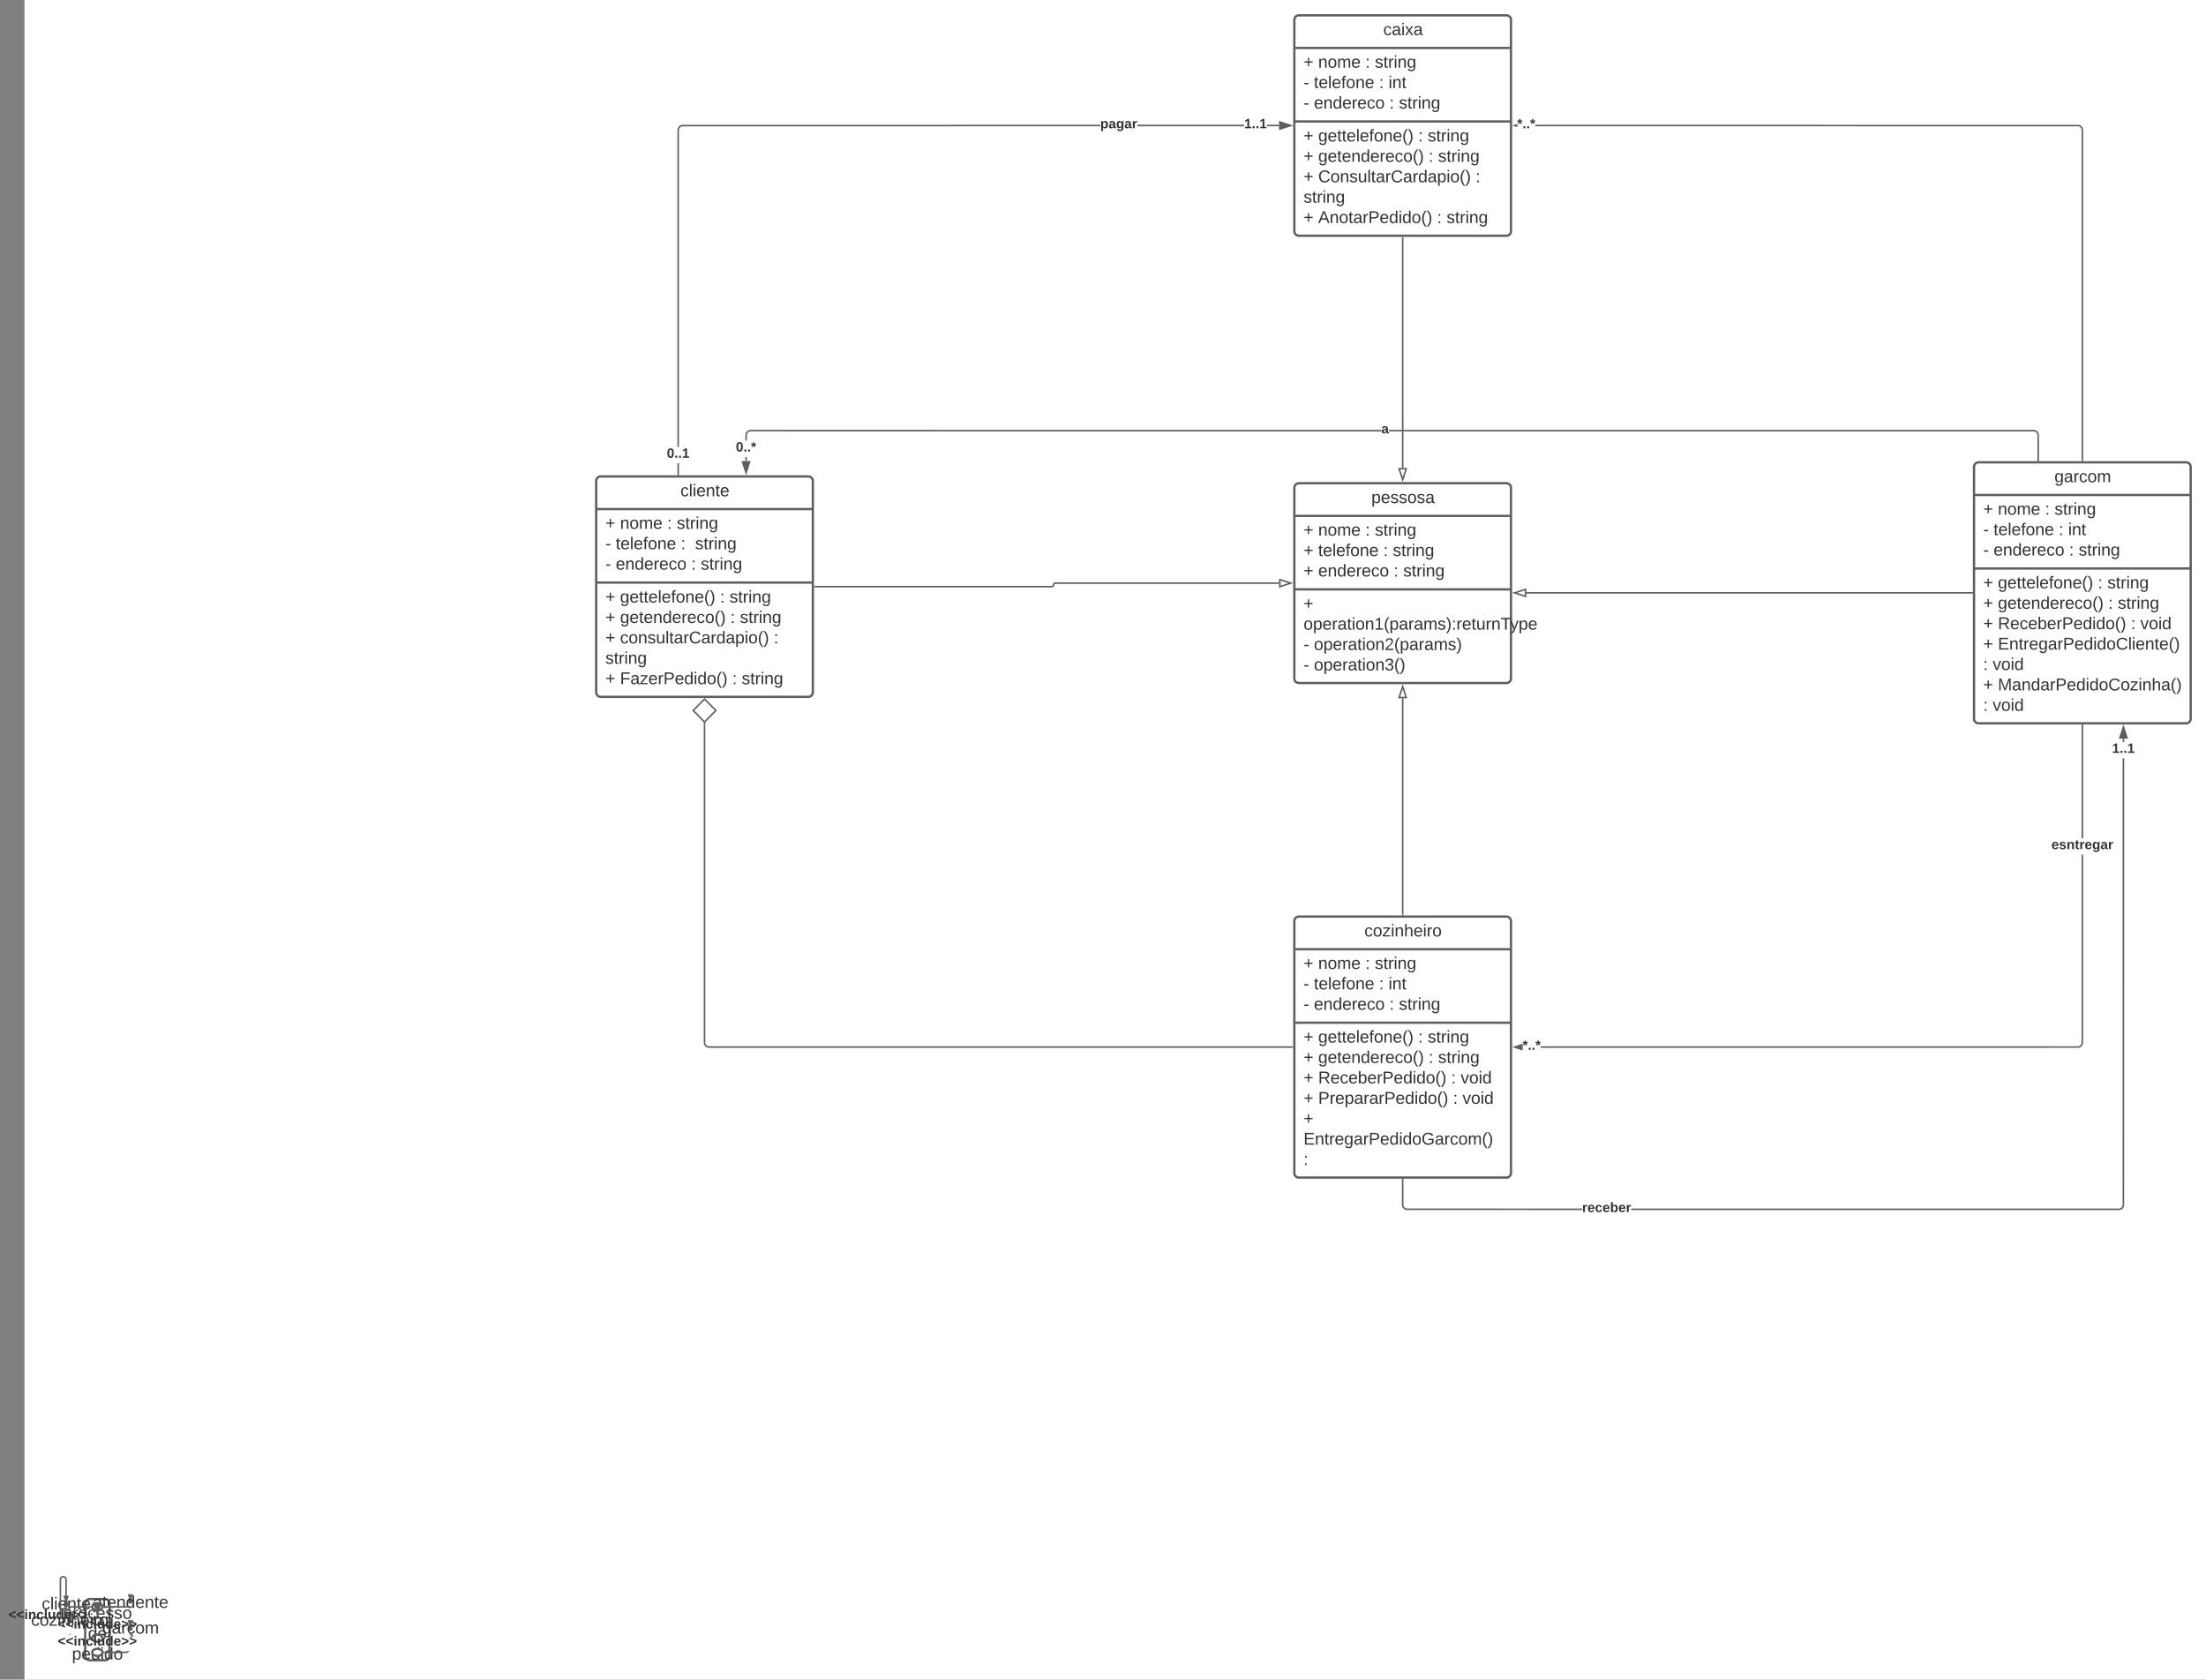 <svg xmlns="http://www.w3.org/2000/svg" xmlns:xlink="http://www.w3.org/1999/xlink" xmlns:lucid="lucid" width="2881.92" height="2194.41"><rect width="100%" height="100%" fill="#808080" stroke="none"/><g transform="translate(1838.865 2140)" lucid:page-tab-id="0_0"><path d="M-1806.87-2517.67h3677.74V64h-3677.74z" fill="#fff"/><path d="M-1727.57-44.93a6 6 0 0 1 6-6h19.8a6 6 0 0 1 6 6v68a6 6 0 0 1-6 6h-19.8a6 6 0 0 1-6-6z" stroke="#5e5e5e" stroke-width="3" fill-opacity="0"/><use xlink:href="#a" transform="matrix(1,0,0,1,-1719.567,-42.926) translate(-37.031 17.778)"/><use xlink:href="#b" transform="matrix(1,0,0,1,-1719.567,-42.926) translate(-4.346 44.444)"/><use xlink:href="#c" transform="matrix(1,0,0,1,-1719.567,-42.926) translate(-25.302 71.111)"/><path d="M-1660.05 12.6h16.1v4.86h-16.1z" fill="none"/><path d="M-1669.9-47.63c0-.75.6-1.35 1.36-1.35.75 0 1.36.6 1.36 1.35 0 .75-.6 1.36-1.36 1.36-.75 0-1.35-.6-1.35-1.36z" stroke="#5e5e5e" stroke-width="3" fill="#fff"/><path d="M-1668.54-48.98v-1.9a7.7 7.7 0 0 1 .88-3.58l1.4-2.65m-2.28 4.32l-2.27-4.33m0 6.76h4.53" stroke="#5e5e5e" stroke-width="3" fill="none"/><path d="M-1670.8-44a2.27 2.27 0 0 1 2.26-2.27 2.27 2.27 0 0 1 2.27 2.27v6.62a2.27 2.27 0 0 1-2.27 2.27 2.27 2.27 0 0 1-2.27-2.28z" fill="none"/><use xlink:href="#d" transform="matrix(1,0,0,1,-1750.807,-57.112) translate(33.117 17.778)"/><path d="M-1754.23-43.3c0-.95.76-1.7 1.7-1.7.92 0 1.68.75 1.68 1.7 0 .92-.76 1.68-1.7 1.68-.92 0-1.68-.76-1.68-1.7z" stroke="#5e5e5e" stroke-width="3" fill="#fff"/><path d="M-1752.54-45v-2.37a11.74 11.74 0 0 1 .92-4.54l1.35-3.24m-2.27 5.4l-2.27-5.4m0 8.45h4.53" stroke="#5e5e5e" stroke-width="3" fill="none"/><path d="M-1754.8-39.35a2.27 2.27 0 0 1 2.26-2.27 2.27 2.27 0 0 1 2.27 2.27v3.94a2.27 2.27 0 0 1-2.27 2.26 2.27 2.27 0 0 1-2.27-2.27z" fill="none"/><use xlink:href="#e" transform="matrix(1,0,0,1,-1834.811,-55.14) translate(50.463 17.778)"/><path d="M-1704.86-40.7c0 2.58-3.05 4.66-6.8 4.66-3.78 0-6.83-2.08-6.83-4.65 0-2.56 3.06-4.64 6.83-4.64 3.76 0 6.8 2.08 6.8 4.65zM-1704.86-22.1c0 2.58-3.05 4.66-6.8 4.66-3.78 0-6.83-2.08-6.83-4.65 0-2.56 3.06-4.64 6.83-4.64 3.76 0 6.8 2.08 6.8 4.65zM-1704.86.24c0 2.57-3.05 4.65-6.8 4.65-3.78 0-6.83-2.1-6.83-4.66 0-2.57 3.06-4.65 6.83-4.65 3.76 0 6.8 2.07 6.8 4.64z" stroke="#5e5e5e" stroke-width="3" fill="#fff"/><path d="M-1721-39.7l-25.48.03h-.07l-.1.05-.08.05-.08.07-.07.08-.06.1-.04.08-.02.1v.16l-.02.66-.1.37-.12.33-.2.3-.22.28-.27.23-.3.17-.34.14-.34.1-.3.02-.15-2h.12l.04-.02h.05l.04-.04.02-.02.03-.03.02-.03v-.04h.02v-.52l.03-.35.1-.4.16-.4.2-.35.28-.32.3-.27.37-.2.38-.17.45-.1 25.72-.02z" stroke="#5e5e5e" stroke-width=".05" fill="#5e5e5e"/><path d="M-1749.24-36.38h-4.03v-2h4.03z" fill="#5e5e5e"/><path d="M-1749.22-36.36h-4.08v-2.05h4.08zm-4.03-2v1.95h3.98v-1.96z" stroke="#5e5e5e" stroke-width=".05" fill="#5e5e5e"/><path d="M-1720.02-40.84l.16 1.15h-1.17v-2h1.3z" fill="#5e5e5e"/><path d="M-1720-40.84l.17 1.17h-1.22v-2.05h1.36zm-1-.83v1.95h1.1l-.15-1.13.3-.82z" stroke="#5e5e5e" stroke-width=".05" fill="#5e5e5e"/><path d="M-1749.6-22.75c0-.87.72-1.58 1.6-1.58.88 0 1.6.7 1.6 1.58 0 .88-.72 1.6-1.6 1.6-.88 0-1.6-.72-1.6-1.6z" stroke="#5e5e5e" stroke-width="3" fill="#fff"/><path d="M-1748-24.33v-2.22a10.42 10.42 0 0 1 .9-4.26l1.37-3.06m-2.27 5.08l-2.27-5.08m0 7.94h4.54" stroke="#5e5e5e" stroke-width="3" fill="none"/><path d="M-1750.27-18.9a2.27 2.27 0 0 1 2.27-2.26 2.27 2.27 0 0 1 2.27 2.27v4.77a2.27 2.27 0 0 1-2.27 2.27 2.27 2.27 0 0 1-2.27-2.27z" fill="none"/><use xlink:href="#f" transform="matrix(1,0,0,1,-1830.27,-33.856) translate(31.975 17.778)"/><path d="M-1746.47-4.82l.05.54h-2l-.05-.47v-.52h2z" stroke="#5e5e5e" stroke-width=".05" fill="#5e5e5e"/><path stroke="#5e5e5e" stroke-width=".05" fill="#5e5e5e"/><path fill="#5e5e5e"/><path stroke="#5e5e5e" stroke-width=".05" fill="#5e5e5e"/><path d="M-1671.8-40.7h-30.55" stroke="#5e5e5e" stroke-width="2" fill="none"/><path d="M-1667.8-39.7h-4.03v-2h4.02zM-1702.32-39.7h-1.3l.3-.84-.17-1.15h1.18zM-1755.53-80.94l.72.17.68.28.63.4.58.48.48.57.4.63.27.7.17.7.06.7V-41h-2v-35.23l-.04-.47-.1-.4-.16-.4-.22-.37-.28-.33-.33-.28-.36-.22-.4-.16-.4-.1-.44-.04-.43.04-.4.1-.4.16-.37.22-.33.28-.28.33-.22.36-.16.4-.1.36-.04 48.6.06.83.17.7h-2.05l-.1-.4-.08-1.05.05-48.92.18-.76.28-.7.4-.62.48-.57.57-.48.63-.4.7-.27.7-.17.75-.06z" stroke="#5e5e5e" stroke-width=".05" fill="#5e5e5e"/><path d="M-1751.54-37h-2v-4.03h2z" stroke="#5e5e5e" stroke-width=".05" fill="#5e5e5e"/><path fill="#5e5e5e"/><path stroke="#5e5e5e" stroke-width=".05" fill="#5e5e5e"/><path d="M-1710.67-33.54h-2v-1h2z" stroke="#5e5e5e" stroke-width=".05" fill="#5e5e5e"/><path d="M-1711.75-34.53l1.08-.07v1.1h-2v-1.18z" fill="#5e5e5e"/><path d="M-1711.74-34.56l1.1-.07v1.14h-2.06v-1.2zm-.9 1.02h1.94v-1.04l-1.05.07-.9-.16z" stroke="#5e5e5e" stroke-width=".05" fill="#5e5e5e"/><path d="M-1711.67-31.48l-4.64-14.26h9.26z" fill="#5e5e5e"/><path d="M-1711.67-28.24l-6.02-18.5h12.04zm-3.26-16.5l3.26 10.02 3.25-10.02z" stroke="#5e5e5e" stroke-width=".05" fill="#5e5e5e"/><use xlink:href="#g" transform="matrix(1,0,0,1,-1827.865,-38.91) translate(0 14.222)"/><path stroke="#5e5e5e" stroke-width=".05" fill="#5e5e5e"/><path fill="#5e5e5e"/><path stroke="#5e5e5e" stroke-width=".05" fill="#5e5e5e"/><path fill="#5e5e5e"/><path stroke="#5e5e5e" stroke-width=".05" fill="#5e5e5e"/><use xlink:href="#g" transform="matrix(1,0,0,1,-1763.452,-26.601) translate(0 14.222)"/><path stroke="#5e5e5e" stroke-width=".05" fill="#5e5e5e"/><path fill="#5e5e5e"/><path stroke="#5e5e5e" stroke-width=".05" fill="#5e5e5e"/><path d="M-1707.2-4.28h-8.93l-.18-.53h9.26z" fill="#5e5e5e"/><path d="M-1706.16-4.28h-11.03l-.3-1h11.66z" stroke="#5e5e5e" stroke-width=".05" fill="#5e5e5e"/><use xlink:href="#h" transform="matrix(1,0,0,1,-1763.452,-4.275) translate(0 14.222)"/><path d="M-1704.86 18.84c0 2.57-3.05 4.65-6.8 4.65-3.78 0-6.83-2.1-6.83-4.66 0-2.57 3.06-4.65 6.83-4.65 3.76 0 6.8 2.07 6.8 4.64zM-1670.12-12.4c0-.88.7-1.6 1.58-1.6.88 0 1.6.72 1.6 1.6 0 .87-.72 1.58-1.6 1.58-.87 0-1.58-.7-1.58-1.58z" stroke="#5e5e5e" stroke-width="3" fill="#fff"/><path d="M-1668.54-14v-2.2a10.42 10.42 0 0 1 .9-4.26l1.37-3.05m-2.27 5.06l-2.27-5.07m0 7.92h4.53" stroke="#5e5e5e" stroke-width="3" fill="none"/><path d="M-1670.8-8.55a2.27 2.27 0 0 1 2.26-2.27 2.27 2.27 0 0 1 2.27 2.27v4.77a2.27 2.27 0 0 1-2.27 2.27 2.27 2.27 0 0 1-2.27-2.28z" fill="none"/><use xlink:href="#i" transform="matrix(1,0,0,1,-1750.807,-23.514) translate(45.525 17.778)"/><path d="M-1670.12 17.8l-.83.7-.94.58-1 .42-1.1.27-28.35.07v-2l28.1-.07.73-.18.72-.3.38-.24h2.93zm2.05-22.08h-2v-1h2z" stroke="#5e5e5e" stroke-width=".05" fill="#5e5e5e"/><path stroke="#5e5e5e" stroke-width=".05" fill="#5e5e5e"/><path d="M-1702.32 19.84h-1.3l.3-.85-.17-1.16h1.18z" fill="#5e5e5e"/><path d="M-1702.3 19.87h-1.36l.3-.88-.16-1.18h1.22zm-1.16-2l.16 1.12-.3.82h1.25v-1.95z" stroke="#5e5e5e" stroke-width=".05" fill="#5e5e5e"/><path d="M-1060-1511.57a6 6 0 0 1 6-6h271.05a6 6 0 0 1 6 6v276a6 6 0 0 1-6 6H-1054a6 6 0 0 1-6-6z" stroke="#5e5e5e" stroke-width="3" fill="#fff"/><path d="M-1060-1474.9h283.05m-283.05 96h283.05" stroke="#5e5e5e" stroke-width="3" fill="none"/><use xlink:href="#j" transform="matrix(1,0,0,1,-1052,-1509.568) translate(101.963 17.944)"/><use xlink:href="#k" transform="matrix(1,0,0,1,-1048,-1466.901) translate(0 17.778)"/><use xlink:href="#l" transform="matrix(1,0,0,1,-1048,-1466.901) translate(19.136 17.778)"/><use xlink:href="#m" transform="matrix(1,0,0,1,-1048,-1466.901) translate(80.802 17.778)"/><use xlink:href="#n" transform="matrix(1,0,0,1,-1048,-1466.901) translate(93.148 17.778)"/><use xlink:href="#o" transform="matrix(1,0,0,1,-1048,-1466.901) translate(0 44.444)"/><use xlink:href="#p" transform="matrix(1,0,0,1,-1048,-1466.901) translate(13.519 44.444)"/><use xlink:href="#q" transform="matrix(1,0,0,1,-1048,-1466.901) translate(98.642 44.444)"/><use xlink:href="#n" transform="matrix(1,0,0,1,-1048,-1466.901) translate(117.16 44.444)"/><use xlink:href="#o" transform="matrix(1,0,0,1,-1048,-1466.901) translate(0 71.111)"/><use xlink:href="#r" transform="matrix(1,0,0,1,-1048,-1466.901) translate(13.519 71.111)"/><use xlink:href="#m" transform="matrix(1,0,0,1,-1048,-1466.901) translate(112.222 71.111)"/><use xlink:href="#s" transform="matrix(1,0,0,1,-1048,-1466.901) translate(124.568 71.111)"/><use xlink:href="#k" transform="matrix(1,0,0,1,-1048,-1370.901) translate(0 18.111)"/><use xlink:href="#t" transform="matrix(1,0,0,1,-1048,-1370.901) translate(19.136 18.111)"/><use xlink:href="#m" transform="matrix(1,0,0,1,-1048,-1370.901) translate(149.815 18.111)"/><use xlink:href="#n" transform="matrix(1,0,0,1,-1048,-1370.901) translate(162.16 18.111)"/><use xlink:href="#k" transform="matrix(1,0,0,1,-1048,-1370.901) translate(0 44.778)"/><use xlink:href="#u" transform="matrix(1,0,0,1,-1048,-1370.901) translate(19.136 44.778)"/><use xlink:href="#m" transform="matrix(1,0,0,1,-1048,-1370.901) translate(163.395 44.778)"/><use xlink:href="#n" transform="matrix(1,0,0,1,-1048,-1370.901) translate(175.741 44.778)"/><use xlink:href="#k" transform="matrix(1,0,0,1,-1048,-1370.901) translate(0 71.444)"/><use xlink:href="#v" transform="matrix(1,0,0,1,-1048,-1370.901) translate(19.136 71.444)"/><use xlink:href="#w" transform="matrix(1,0,0,1,-1048,-1370.901) translate(219.938 71.444)"/><use xlink:href="#n" transform="matrix(1,0,0,1,-1048,-1370.901) translate(0 98.111)"/><use xlink:href="#k" transform="matrix(1,0,0,1,-1048,-1370.901) translate(0 124.778)"/><use xlink:href="#x" transform="matrix(1,0,0,1,-1048,-1370.901) translate(19.136 124.778)"/><use xlink:href="#m" transform="matrix(1,0,0,1,-1048,-1370.901) translate(165.741 124.778)"/><use xlink:href="#s" transform="matrix(1,0,0,1,-1048,-1370.901) translate(178.086 124.778)"/><path d="M-147.94-2114a6 6 0 0 1 6-6H129.1a6 6 0 0 1 6 6v276a6 6 0 0 1-6 6h-271.04a6 6 0 0 1-6-6z" stroke="#5e5e5e" stroke-width="3" fill="#fff"/><path d="M-147.94-2077.33H135.1m-283.04 96H135.1" stroke="#5e5e5e" stroke-width="3" fill="none"/><use xlink:href="#y" transform="matrix(1,0,0,1,-139.939,-2112) translate(108.105 17.944)"/><use xlink:href="#k" transform="matrix(1,0,0,1,-135.939,-2069.333) translate(0 17.778)"/><use xlink:href="#l" transform="matrix(1,0,0,1,-135.939,-2069.333) translate(19.136 17.778)"/><use xlink:href="#m" transform="matrix(1,0,0,1,-135.939,-2069.333) translate(80.802 17.778)"/><use xlink:href="#n" transform="matrix(1,0,0,1,-135.939,-2069.333) translate(93.148 17.778)"/><use xlink:href="#o" transform="matrix(1,0,0,1,-135.939,-2069.333) translate(0 44.444)"/><use xlink:href="#p" transform="matrix(1,0,0,1,-135.939,-2069.333) translate(13.519 44.444)"/><use xlink:href="#m" transform="matrix(1,0,0,1,-135.939,-2069.333) translate(98.642 44.444)"/><use xlink:href="#z" transform="matrix(1,0,0,1,-135.939,-2069.333) translate(110.988 44.444)"/><use xlink:href="#o" transform="matrix(1,0,0,1,-135.939,-2069.333) translate(0 71.111)"/><use xlink:href="#r" transform="matrix(1,0,0,1,-135.939,-2069.333) translate(13.519 71.111)"/><use xlink:href="#m" transform="matrix(1,0,0,1,-135.939,-2069.333) translate(112.222 71.111)"/><use xlink:href="#s" transform="matrix(1,0,0,1,-135.939,-2069.333) translate(124.568 71.111)"/><use xlink:href="#k" transform="matrix(1,0,0,1,-135.939,-1973.333) translate(0 18.111)"/><use xlink:href="#t" transform="matrix(1,0,0,1,-135.939,-1973.333) translate(19.136 18.111)"/><use xlink:href="#m" transform="matrix(1,0,0,1,-135.939,-1973.333) translate(149.815 18.111)"/><use xlink:href="#n" transform="matrix(1,0,0,1,-135.939,-1973.333) translate(162.16 18.111)"/><use xlink:href="#k" transform="matrix(1,0,0,1,-135.939,-1973.333) translate(0 44.778)"/><use xlink:href="#u" transform="matrix(1,0,0,1,-135.939,-1973.333) translate(19.136 44.778)"/><use xlink:href="#m" transform="matrix(1,0,0,1,-135.939,-1973.333) translate(163.395 44.778)"/><use xlink:href="#n" transform="matrix(1,0,0,1,-135.939,-1973.333) translate(175.741 44.778)"/><use xlink:href="#k" transform="matrix(1,0,0,1,-135.939,-1973.333) translate(0 71.444)"/><use xlink:href="#A" transform="matrix(1,0,0,1,-135.939,-1973.333) translate(19.136 71.444)"/><use xlink:href="#w" transform="matrix(1,0,0,1,-135.939,-1973.333) translate(224.815 71.444)"/><use xlink:href="#n" transform="matrix(1,0,0,1,-135.939,-1973.333) translate(0 98.111)"/><use xlink:href="#k" transform="matrix(1,0,0,1,-135.939,-1973.333) translate(0 124.778)"/><use xlink:href="#B" transform="matrix(1,0,0,1,-135.939,-1973.333) translate(19.136 124.778)"/><use xlink:href="#m" transform="matrix(1,0,0,1,-135.939,-1973.333) translate(174.444 124.778)"/><use xlink:href="#s" transform="matrix(1,0,0,1,-135.939,-1973.333) translate(186.79 124.778)"/><path d="M-147.94-936.52a6 6 0 0 1 6-6H129.1a6 6 0 0 1 6 6v329a6 6 0 0 1-6 6h-271.04a6 6 0 0 1-6-6z" stroke="#5e5e5e" stroke-width="3" fill="#fff"/><path d="M-147.94-899.85H135.1m-283.04 96H135.1" stroke="#5e5e5e" stroke-width="3" fill="none"/><use xlink:href="#C" transform="matrix(1,0,0,1,-139.939,-934.519) translate(83.475 17.944)"/><use xlink:href="#k" transform="matrix(1,0,0,1,-135.939,-891.852) translate(0 17.778)"/><use xlink:href="#l" transform="matrix(1,0,0,1,-135.939,-891.852) translate(19.136 17.778)"/><use xlink:href="#m" transform="matrix(1,0,0,1,-135.939,-891.852) translate(80.802 17.778)"/><use xlink:href="#n" transform="matrix(1,0,0,1,-135.939,-891.852) translate(93.148 17.778)"/><use xlink:href="#o" transform="matrix(1,0,0,1,-135.939,-891.852) translate(0 44.444)"/><use xlink:href="#p" transform="matrix(1,0,0,1,-135.939,-891.852) translate(13.519 44.444)"/><use xlink:href="#m" transform="matrix(1,0,0,1,-135.939,-891.852) translate(98.642 44.444)"/><use xlink:href="#z" transform="matrix(1,0,0,1,-135.939,-891.852) translate(110.988 44.444)"/><use xlink:href="#o" transform="matrix(1,0,0,1,-135.939,-891.852) translate(0 71.111)"/><use xlink:href="#r" transform="matrix(1,0,0,1,-135.939,-891.852) translate(13.519 71.111)"/><use xlink:href="#m" transform="matrix(1,0,0,1,-135.939,-891.852) translate(112.222 71.111)"/><use xlink:href="#s" transform="matrix(1,0,0,1,-135.939,-891.852) translate(124.568 71.111)"/><g><use xlink:href="#k" transform="matrix(1,0,0,1,-135.939,-795.852) translate(0 17.944)"/><use xlink:href="#t" transform="matrix(1,0,0,1,-135.939,-795.852) translate(19.136 17.944)"/><use xlink:href="#m" transform="matrix(1,0,0,1,-135.939,-795.852) translate(149.815 17.944)"/><use xlink:href="#n" transform="matrix(1,0,0,1,-135.939,-795.852) translate(162.16 17.944)"/><use xlink:href="#k" transform="matrix(1,0,0,1,-135.939,-795.852) translate(0 44.611)"/><use xlink:href="#u" transform="matrix(1,0,0,1,-135.939,-795.852) translate(19.136 44.611)"/><use xlink:href="#m" transform="matrix(1,0,0,1,-135.939,-795.852) translate(163.395 44.611)"/><use xlink:href="#n" transform="matrix(1,0,0,1,-135.939,-795.852) translate(175.741 44.611)"/><use xlink:href="#k" transform="matrix(1,0,0,1,-135.939,-795.852) translate(0 71.278)"/><use xlink:href="#D" transform="matrix(1,0,0,1,-135.939,-795.852) translate(19.136 71.278)"/><use xlink:href="#m" transform="matrix(1,0,0,1,-135.939,-795.852) translate(192.901 71.278)"/><use xlink:href="#E" transform="matrix(1,0,0,1,-135.939,-795.852) translate(205.247 71.278)"/><use xlink:href="#k" transform="matrix(1,0,0,1,-135.939,-795.852) translate(0 97.944)"/><use xlink:href="#F" transform="matrix(1,0,0,1,-135.939,-795.852) translate(19.136 97.944)"/><use xlink:href="#m" transform="matrix(1,0,0,1,-135.939,-795.852) translate(195.309 97.944)"/><use xlink:href="#E" transform="matrix(1,0,0,1,-135.939,-795.852) translate(207.654 97.944)"/><use xlink:href="#G" transform="matrix(1,0,0,1,-135.939,-795.852) translate(0 124.611)"/><use xlink:href="#H" transform="matrix(1,0,0,1,-135.939,-795.852) translate(0 151.278)"/><use xlink:href="#w" transform="matrix(1,0,0,1,-135.939,-795.852) translate(0 177.944)"/></g><path d="M740-1529.97a6 6 0 0 1 6-6h271.05a6 6 0 0 1 6 6v329a6 6 0 0 1-6 6H746a6 6 0 0 1-6-6z" stroke="#5e5e5e" stroke-width="3" fill="#fff"/><path d="M740-1493.3h283.05m-283.05 96h283.05" stroke="#5e5e5e" stroke-width="3" fill="none"/><g><use xlink:href="#I" transform="matrix(1,0,0,1,748,-1527.966) translate(97.025 17.944)"/></g><g><use xlink:href="#k" transform="matrix(1,0,0,1,752,-1485.299) translate(0 17.778)"/><use xlink:href="#l" transform="matrix(1,0,0,1,752,-1485.299) translate(19.136 17.778)"/><use xlink:href="#m" transform="matrix(1,0,0,1,752,-1485.299) translate(80.802 17.778)"/><use xlink:href="#n" transform="matrix(1,0,0,1,752,-1485.299) translate(93.148 17.778)"/><use xlink:href="#o" transform="matrix(1,0,0,1,752,-1485.299) translate(0 44.444)"/><use xlink:href="#p" transform="matrix(1,0,0,1,752,-1485.299) translate(13.519 44.444)"/><use xlink:href="#m" transform="matrix(1,0,0,1,752,-1485.299) translate(98.642 44.444)"/><use xlink:href="#z" transform="matrix(1,0,0,1,752,-1485.299) translate(110.988 44.444)"/><use xlink:href="#o" transform="matrix(1,0,0,1,752,-1485.299) translate(0 71.111)"/><use xlink:href="#r" transform="matrix(1,0,0,1,752,-1485.299) translate(13.519 71.111)"/><use xlink:href="#m" transform="matrix(1,0,0,1,752,-1485.299) translate(112.222 71.111)"/><use xlink:href="#s" transform="matrix(1,0,0,1,752,-1485.299) translate(124.568 71.111)"/></g><g><use xlink:href="#k" transform="matrix(1,0,0,1,752,-1389.299) translate(0 17.944)"/><use xlink:href="#t" transform="matrix(1,0,0,1,752,-1389.299) translate(19.136 17.944)"/><use xlink:href="#m" transform="matrix(1,0,0,1,752,-1389.299) translate(149.815 17.944)"/><use xlink:href="#n" transform="matrix(1,0,0,1,752,-1389.299) translate(162.16 17.944)"/><use xlink:href="#k" transform="matrix(1,0,0,1,752,-1389.299) translate(0 44.611)"/><use xlink:href="#u" transform="matrix(1,0,0,1,752,-1389.299) translate(19.136 44.611)"/><use xlink:href="#m" transform="matrix(1,0,0,1,752,-1389.299) translate(163.395 44.611)"/><use xlink:href="#n" transform="matrix(1,0,0,1,752,-1389.299) translate(175.741 44.611)"/><use xlink:href="#k" transform="matrix(1,0,0,1,752,-1389.299) translate(0 71.278)"/><use xlink:href="#D" transform="matrix(1,0,0,1,752,-1389.299) translate(19.136 71.278)"/><use xlink:href="#m" transform="matrix(1,0,0,1,752,-1389.299) translate(192.901 71.278)"/><use xlink:href="#E" transform="matrix(1,0,0,1,752,-1389.299) translate(205.247 71.278)"/><use xlink:href="#k" transform="matrix(1,0,0,1,752,-1389.299) translate(0 97.944)"/><use xlink:href="#J" transform="matrix(1,0,0,1,752,-1389.299) translate(19.136 97.944)"/><use xlink:href="#m" transform="matrix(1,0,0,1,752,-1389.299) translate(0 124.611)"/><use xlink:href="#E" transform="matrix(1,0,0,1,752,-1389.299) translate(12.346 124.611)"/><use xlink:href="#k" transform="matrix(1,0,0,1,752,-1389.299) translate(0 151.278)"/><use xlink:href="#K" transform="matrix(1,0,0,1,752,-1389.299) translate(19.136 151.278)"/><use xlink:href="#m" transform="matrix(1,0,0,1,752,-1389.299) translate(0 177.944)"/><use xlink:href="#L" transform="matrix(1,0,0,1,752,-1389.299) translate(12.346 177.944)"/></g><path d="M-147.94-1502.67a6 6 0 0 1 6-6H129.1a6 6 0 0 1 6 6v249a6 6 0 0 1-6 6h-271.04a6 6 0 0 1-6-6z" stroke="#5e5e5e" stroke-width="3" fill="#fff"/><path d="M-147.94-1466H135.1m-283.04 96H135.1" stroke="#5e5e5e" stroke-width="3" fill="none"/><g><use xlink:href="#M" transform="matrix(1,0,0,1,-139.939,-1500.668) translate(92.642 17.944)"/></g><g><use xlink:href="#k" transform="matrix(1,0,0,1,-135.939,-1458.001) translate(0 17.778)"/><use xlink:href="#l" transform="matrix(1,0,0,1,-135.939,-1458.001) translate(19.136 17.778)"/><use xlink:href="#m" transform="matrix(1,0,0,1,-135.939,-1458.001) translate(80.802 17.778)"/><use xlink:href="#n" transform="matrix(1,0,0,1,-135.939,-1458.001) translate(93.148 17.778)"/><use xlink:href="#k" transform="matrix(1,0,0,1,-135.939,-1458.001) translate(0 44.444)"/><use xlink:href="#p" transform="matrix(1,0,0,1,-135.939,-1458.001) translate(19.136 44.444)"/><use xlink:href="#m" transform="matrix(1,0,0,1,-135.939,-1458.001) translate(104.259 44.444)"/><use xlink:href="#n" transform="matrix(1,0,0,1,-135.939,-1458.001) translate(116.605 44.444)"/><use xlink:href="#k" transform="matrix(1,0,0,1,-135.939,-1458.001) translate(0 71.111)"/><use xlink:href="#r" transform="matrix(1,0,0,1,-135.939,-1458.001) translate(19.136 71.111)"/><use xlink:href="#m" transform="matrix(1,0,0,1,-135.939,-1458.001) translate(117.84 71.111)"/><use xlink:href="#s" transform="matrix(1,0,0,1,-135.939,-1458.001) translate(130.185 71.111)"/></g><g><use xlink:href="#G" transform="matrix(1,0,0,1,-135.939,-1362.001) translate(0 17.944)"/><use xlink:href="#N" transform="matrix(1,0,0,1,-135.939,-1362.001) translate(0 44.611)"/><use xlink:href="#o" transform="matrix(1,0,0,1,-135.939,-1362.001) translate(0 71.278)"/><use xlink:href="#O" transform="matrix(1,0,0,1,-135.939,-1362.001) translate(13.519 71.278)"/><use xlink:href="#o" transform="matrix(1,0,0,1,-135.939,-1362.001) translate(0 97.944)"/><use xlink:href="#P" transform="matrix(1,0,0,1,-135.939,-1362.001) translate(13.519 97.944)"/></g><path d="M-150.4-772.02h-762.07a6 6 0 0 1-6-6v-419.33" stroke="#5e5e5e" stroke-width="2" fill="none"/><path d="M-149.4-771.02h-1.03v-2h1.03z" stroke="#5e5e5e" stroke-width=".05" fill="#5e5e5e"/><path d="M-918.47-1226.7l14.85 14.86-14.85 15.15-14.85-15.14z" stroke="#5e5e5e" stroke-width="2" fill="#fff"/><path d="M876.58-1976.93l1.1.27 1.03.42.94.57.84.72.7.83.6.94.4 1.02.26 1.06.1 1.06v431.6h-2v-431.52l-.08-.82-.18-.76-.3-.73-.4-.67-.52-.6-.6-.5-.66-.4-.73-.3-.72-.2-709.46-.06v-2z" stroke="#5e5e5e" stroke-width=".05" fill="#5e5e5e"/><path d="M882.53-1537.43h-2v-1.02h2z" fill="#5e5e5e"/><path d="M882.55-1537.4h-2.05v-1.08h2.05zm-2-1.03v.98h1.95v-.98z" stroke="#5e5e5e" stroke-width=".05" fill="#5e5e5e"/><path d="M143.18-1974.9l-3.37-1.1 3.38-1.1z" fill="#5e5e5e"/><path d="M143.18-1976.04l-.13.04.13.04v2.1l-6.6-2.14 6.6-2.15z" stroke="#5e5e5e" stroke-width=".05" fill="#5e5e5e"/><g><use xlink:href="#Q" transform="matrix(1,0,0,1,143.181,-1986.667) translate(0 14.222)"/></g><path d="M936.1-565l-.25 1.1-.42 1.02-.58.94-.7.84-.85.7-.93.58-1.02.42-1.07.26-1.05.08-637.1-.05v-2l637.02.04.82-.06.76-.18.73-.3.67-.4.6-.52.5-.6.4-.67.3-.7.18-.74.08-584.06h2zm-941.5-1.1l.05.83.2.76.3.7.4.68.5.6.6.5.67.42.72.3.73.17 229.2.02v2l-229.44-.03-1.1-.27-1.02-.42-.93-.57-.83-.7-.72-.84-.57-.94-.42-1-.26-1.08-.08-1.06v-33.04h2zM936.2-1175v4.38h-2v-4.38z" stroke="#5e5e5e" stroke-width=".05" fill="#5e5e5e"/><path d="M-5.4-599.03h-2v-1.03h2z" fill="#5e5e5e"/><path d="M-5.4-599h-2.04v-1.08h2.05zm-2-1.03v.98h1.96v-.98z" stroke="#5e5e5e" stroke-width=".05" fill="#5e5e5e"/><path d="M939.82-1176.02h-9.27l4.64-14.26z" fill="#5e5e5e"/><path d="M941.2-1175.02h-12.02l6-18.5zm-9.27-2h6.52l-3.26-10.03z" stroke="#5e5e5e" stroke-width=".05" fill="#5e5e5e"/><g><use xlink:href="#R" transform="matrix(1,0,0,1,920.373,-1170.635) translate(0 14.222)"/></g><g><use xlink:href="#S" transform="matrix(1,0,0,1,227.984,-570.722) translate(0 14.222)"/></g><path d="M737.54-1365.47H155.08" stroke="#5e5e5e" stroke-width="2" fill="none"/><path d="M738.54-1364.47h-1.03v-2h1.04z" stroke="#5e5e5e" stroke-width=".05" fill="#5e5e5e"/><path d="M139.82-1365.47l14.26-4.63v9.27z" stroke="#5e5e5e" stroke-width="2" fill="#fff"/><path d="M-6.4-944.98v-282.72" stroke="#5e5e5e" stroke-width="2" fill="none"/><path d="M-5.4-943.98h-2V-945h2z" stroke="#5e5e5e" stroke-width=".05" fill="#5e5e5e"/><path d="M-6.4-1242.97l4.62 14.27h-9.27z" stroke="#5e5e5e" stroke-width="2" fill="#fff"/><path d="M-774.48-1373.57h309.74a2.3 2.3 0 0 0 2.3-2.3 2.3 2.3 0 0 1 2.3-2.3h292.24" stroke="#5e5e5e" stroke-width="2" fill="none"/><path d="M-774.46-1372.57h-1.02v-2h1.02z" stroke="#5e5e5e" stroke-width=".05" fill="#5e5e5e"/><path d="M-152.64-1378.17l-14.26 4.64v-9.27z" stroke="#5e5e5e" stroke-width="2" fill="#fff"/><path d="M-5.4-1528.63h-2v-300.9h2z" stroke="#5e5e5e" stroke-width=".05" fill="#5e5e5e"/><path d="M-5.4-1829.5h-2v-1.04h2z" fill="#5e5e5e"/><path d="M-5.4-1829.5h-2.04v-1.06h2.05zm-2-1v.96h1.96v-.97z" stroke="#5e5e5e" stroke-width=".05" fill="#5e5e5e"/><path d="M-6.4-1513.37l-4.65-14.26h9.27z" fill="#fff"/><path d="M-6.4-1510.13l-6.02-18.5H-.4zm-3.27-16.5l3.26 10.03 3.25-10.03zM-951.88-1520.02h-2v-14.8h2zm550.38-454.96l-546.2.05-.72.18-.72.3-.67.4-.6.52-.52.6-.4.66-.3.73-.2.76-.06.82v413.8h-2v-413.88l.1-1.06.24-1.06.42-1.02.58-.94.7-.83.85-.72.95-.57 1-.42 1.12-.27 546.43-.05zm188.08-.02l-139.78.02v-2l139.78-.02zm45.52 0h-15.9v-2h15.9z" stroke="#5e5e5e" stroke-width=".05" fill="#5e5e5e"/><path d="M-951.88-1519.02h-2v-1.03h2z" fill="#5e5e5e"/><path d="M-951.85-1519h-2.05v-1.07h2.05zm-2-1.02v.97h1.95v-.97z" stroke="#5e5e5e" stroke-width=".05" fill="#5e5e5e"/><path d="M-152.64-1976l-14.26 4.64v-9.28z" fill="#5e5e5e"/><path d="M-149.4-1976l-18.5 6v-12zm-16.5 3.26l10.03-3.26-10.03-3.26z" stroke="#5e5e5e" stroke-width=".05" fill="#5e5e5e"/><g><use xlink:href="#T" transform="matrix(1,0,0,1,-401.5,-1986.667) translate(0 14.222)"/></g><g><use xlink:href="#R" transform="matrix(1,0,0,1,-213.422,-1986.667) translate(0 14.222)"/></g><g><use xlink:href="#U" transform="matrix(1,0,0,1,-967.69,-1556.153) translate(0 14.222)"/></g><path d="M882.53-777.98l-.1 1.06-.24 1.07-.43 1-.58.95-.72.83-.84.72-.93.57-1 .42-1.12.27-702.64.08v-2l702.4-.07.73-.17.73-.3.66-.4.6-.52.5-.58.42-.67.3-.72.18-.77.07-.82v-245.47h2zm0-266.9h-2v-147.62h2z" stroke="#5e5e5e" stroke-width=".05" fill="#5e5e5e"/><path d="M882.53-1192.48h-2v-1.02h2z" fill="#5e5e5e"/><path d="M882.55-1192.45h-2.05v-1.08h2.05zm-2-1.03v.98h1.95v-.98z" stroke="#5e5e5e" stroke-width=".05" fill="#5e5e5e"/><path d="M150.23-768.63l-10.42-3.4 10.43-3.37z" fill="#5e5e5e"/><path d="M150.23-774.35l-7.18 2.33 7.18 2.34v2.1l-13.65-4.44 13.65-4.44z" stroke="#5e5e5e" stroke-width=".05" fill="#5e5e5e"/><g><use xlink:href="#Q" transform="matrix(1,0,0,1,150.233,-782.685) translate(0 14.222)"/></g><g><use xlink:href="#V" transform="matrix(1,0,0,1,841.107,-1044.868) translate(0 14.222)"/></g><path d="M-863.2-1537.55h-2v-5.45h2zm1682.06-40.8l1.1.28 1.02.42.94.57.83.7.72.85.57.94.42 1.02.26 1.07.08 1.05v33.04h-2v-32.97l-.06-.82-.2-.76-.3-.72-.4-.67-.5-.6-.6-.5-.67-.42-.73-.3-.72-.17-843.06-.04v-2zm-853.18-.03v2l-823.84-.03-.82.05-.76.18-.73.3-.66.4-.6.52-.5.6-.42.67-.3.72-.17.73-.02 7.9h-2l.02-8.14.26-1.1.42-1.02.58-.93.7-.84.85-.7.92-.58 1.02-.42 1.07-.26 1.06-.08z" stroke="#5e5e5e" stroke-width=".05" fill="#5e5e5e"/><path d="M824.8-1537.4h-2v-1.04h2z" fill="#5e5e5e"/><path d="M824.83-1537.4h-2.05v-1.06h2.05zm-2-1v.96h1.95v-.97z" stroke="#5e5e5e" stroke-width=".05" fill="#5e5e5e"/><path d="M-864.2-1522.28l-4.63-14.27h9.27z" fill="#5e5e5e"/><path d="M-864.2-1519.05l-6-18.5h12zm-3.26-16.5l3.26 10.03 3.26-10.03z" stroke="#5e5e5e" stroke-width=".05" fill="#5e5e5e"/><g><use xlink:href="#W" transform="matrix(1,0,0,1,-877.53,-1564.336) translate(0 14.222)"/></g><g><use xlink:href="#X" transform="matrix(1,0,0,1,-34.32,-1588.08) translate(0 14.222)"/></g><defs><path fill="#333" d="M115-194c55 1 70 41 70 98S169 2 115 4C84 4 66-9 55-30l1 105H24l-1-265h31l2 30c10-21 28-34 59-34zm-8 174c40 0 45-34 45-75s-6-73-45-74c-42 0-51 32-51 76 0 43 10 73 51 73" id="Y"/><path fill="#333" d="M114-163C36-179 61-72 57 0H25l-1-190h30c1 12-1 29 2 39 6-27 23-49 58-41v29" id="Z"/><path fill="#333" d="M100-194c62-1 85 37 85 99 1 63-27 99-86 99S16-35 15-95c0-66 28-99 85-99zM99-20c44 1 53-31 53-75 0-43-8-75-51-75s-53 32-53 75 10 74 51 75" id="aa"/><path fill="#333" d="M96-169c-40 0-48 33-48 73s9 75 48 75c24 0 41-14 43-38l32 2c-6 37-31 61-74 61-59 0-76-41-82-99-10-93 101-131 147-64 4 7 5 14 7 22l-32 3c-4-21-16-35-41-35" id="ab"/><path fill="#333" d="M100-194c63 0 86 42 84 106H49c0 40 14 67 53 68 26 1 43-12 49-29l28 8c-11 28-37 45-77 45C44 4 14-33 15-96c1-61 26-98 85-98zm52 81c6-60-76-77-97-28-3 7-6 17-6 28h103" id="ac"/><path fill="#333" d="M135-143c-3-34-86-38-87 0 15 53 115 12 119 90S17 21 10-45l28-5c4 36 97 45 98 0-10-56-113-15-118-90-4-57 82-63 122-42 12 7 21 19 24 35" id="ad"/><g id="a"><use transform="matrix(0.062,0,0,0.062,0,0)" xlink:href="#Y"/><use transform="matrix(0.062,0,0,0.062,12.346,0)" xlink:href="#Z"/><use transform="matrix(0.062,0,0,0.062,19.691,0)" xlink:href="#aa"/><use transform="matrix(0.062,0,0,0.062,32.037,0)" xlink:href="#ab"/><use transform="matrix(0.062,0,0,0.062,43.148,0)" xlink:href="#ac"/><use transform="matrix(0.062,0,0,0.062,55.494,0)" xlink:href="#ad"/><use transform="matrix(0.062,0,0,0.062,66.605,0)" xlink:href="#ad"/><use transform="matrix(0.062,0,0,0.062,77.716,0)" xlink:href="#aa"/></g><path fill="#333" d="M85-194c31 0 48 13 60 33l-1-100h32l1 261h-30c-2-10 0-23-3-31C134-8 116 4 85 4 32 4 16-35 15-94c0-66 23-100 70-100zm9 24c-40 0-46 34-46 75 0 40 6 74 45 74 42 0 51-32 51-76 0-42-9-74-50-73" id="ae"/><g id="b"><use transform="matrix(0.062,0,0,0.062,0,0)" xlink:href="#ae"/><use transform="matrix(0.062,0,0,0.062,12.346,0)" xlink:href="#ac"/></g><path fill="#333" d="M24-231v-30h32v30H24zM24 0v-190h32V0H24" id="af"/><g id="c"><use transform="matrix(0.062,0,0,0.062,0,0)" xlink:href="#Y"/><use transform="matrix(0.062,0,0,0.062,12.346,0)" xlink:href="#ac"/><use transform="matrix(0.062,0,0,0.062,24.691,0)" xlink:href="#ae"/><use transform="matrix(0.062,0,0,0.062,37.037,0)" xlink:href="#af"/><use transform="matrix(0.062,0,0,0.062,41.914,0)" xlink:href="#ae"/><use transform="matrix(0.062,0,0,0.062,54.259,0)" xlink:href="#aa"/></g><path fill="#333" d="M141-36C126-15 110 5 73 4 37 3 15-17 15-53c-1-64 63-63 125-63 3-35-9-54-41-54-24 1-41 7-42 31l-33-3c5-37 33-52 76-52 45 0 72 20 72 64v82c-1 20 7 32 28 27v20c-31 9-61-2-59-35zM48-53c0 20 12 33 32 33 41-3 63-29 60-74-43 2-92-5-92 41" id="ag"/><path fill="#333" d="M59-47c-2 24 18 29 38 22v24C64 9 27 4 27-40v-127H5v-23h24l9-43h21v43h35v23H59v120" id="ah"/><path fill="#333" d="M117-194c89-4 53 116 60 194h-32v-121c0-31-8-49-39-48C34-167 62-67 57 0H25l-1-190h30c1 10-1 24 2 32 11-22 29-35 61-36" id="ai"/><g id="d"><use transform="matrix(0.062,0,0,0.062,0,0)" xlink:href="#ag"/><use transform="matrix(0.062,0,0,0.062,12.346,0)" xlink:href="#ah"/><use transform="matrix(0.062,0,0,0.062,18.519,0)" xlink:href="#ac"/><use transform="matrix(0.062,0,0,0.062,30.864,0)" xlink:href="#ai"/><use transform="matrix(0.062,0,0,0.062,43.21,0)" xlink:href="#ae"/><use transform="matrix(0.062,0,0,0.062,55.556,0)" xlink:href="#ac"/><use transform="matrix(0.062,0,0,0.062,67.901,0)" xlink:href="#ai"/><use transform="matrix(0.062,0,0,0.062,80.247,0)" xlink:href="#ah"/><use transform="matrix(0.062,0,0,0.062,86.42,0)" xlink:href="#ac"/></g><path fill="#333" d="M24 0v-261h32V0H24" id="aj"/><g id="e"><use transform="matrix(0.062,0,0,0.062,0,0)" xlink:href="#ab"/><use transform="matrix(0.062,0,0,0.062,11.111,0)" xlink:href="#aj"/><use transform="matrix(0.062,0,0,0.062,15.988,0)" xlink:href="#af"/><use transform="matrix(0.062,0,0,0.062,20.864,0)" xlink:href="#ac"/><use transform="matrix(0.062,0,0,0.062,33.21,0)" xlink:href="#ai"/><use transform="matrix(0.062,0,0,0.062,45.556,0)" xlink:href="#ah"/><use transform="matrix(0.062,0,0,0.062,51.728,0)" xlink:href="#ac"/></g><path fill="#333" d="M9 0v-24l116-142H16v-24h144v24L44-24h123V0H9" id="ak"/><path fill="#333" d="M106-169C34-169 62-67 57 0H25v-261h32l-1 103c12-21 28-36 61-36 89 0 53 116 60 194h-32v-121c2-32-8-49-39-48" id="al"/><g id="f"><use transform="matrix(0.062,0,0,0.062,0,0)" xlink:href="#ab"/><use transform="matrix(0.062,0,0,0.062,11.111,0)" xlink:href="#aa"/><use transform="matrix(0.062,0,0,0.062,23.457,0)" xlink:href="#ak"/><use transform="matrix(0.062,0,0,0.062,34.568,0)" xlink:href="#af"/><use transform="matrix(0.062,0,0,0.062,39.444,0)" xlink:href="#ai"/><use transform="matrix(0.062,0,0,0.062,51.79,0)" xlink:href="#al"/><use transform="matrix(0.062,0,0,0.062,64.136,0)" xlink:href="#ac"/><use transform="matrix(0.062,0,0,0.062,76.481,0)" xlink:href="#af"/><use transform="matrix(0.062,0,0,0.062,81.358,0)" xlink:href="#Z"/><use transform="matrix(0.062,0,0,0.062,88.704,0)" xlink:href="#aa"/></g><path fill="#333" d="M15-91v-56l181-69v40L49-119l147 57v40" id="am"/><path fill="#333" d="M25-224v-37h50v37H25zM25 0v-190h50V0H25" id="an"/><path fill="#333" d="M135-194c87-1 58 113 63 194h-50c-7-57 23-157-34-157-59 0-34 97-39 157H25l-1-190h47c2 12-1 28 3 38 12-26 28-41 61-42" id="ao"/><path fill="#333" d="M190-63c-7 42-38 67-86 67-59 0-84-38-90-98-12-110 154-137 174-36l-49 2c-2-19-15-32-35-32-30 0-35 28-38 64-6 74 65 87 74 30" id="ap"/><path fill="#333" d="M25 0v-261h50V0H25" id="aq"/><path fill="#333" d="M85 4C-2 5 27-109 22-190h50c7 57-23 150 33 157 60-5 35-97 40-157h50l1 190h-47c-2-12 1-28-3-38-12 25-28 42-61 42" id="ar"/><path fill="#333" d="M88-194c31-1 46 15 58 34l-1-101h50l1 261h-48c-2-10 0-23-3-31C134-8 116 4 84 4 32 4 16-41 15-95c0-56 19-97 73-99zm17 164c33 0 40-30 41-66 1-37-9-64-41-64s-38 30-39 65c0 43 13 65 39 65" id="as"/><path fill="#333" d="M185-48c-13 30-37 53-82 52C43 2 14-33 14-96s30-98 90-98c62 0 83 45 84 108H66c0 31 8 55 39 56 18 0 30-7 34-22zm-45-69c5-46-57-63-70-21-2 6-4 13-4 21h74" id="at"/><path fill="#333" d="M15-22v-40l146-57-146-57v-40l181 69v56" id="au"/><g id="g"><use transform="matrix(0.049,0,0,0.049,0,0)" xlink:href="#am"/><use transform="matrix(0.049,0,0,0.049,10.37,0)" xlink:href="#am"/><use transform="matrix(0.049,0,0,0.049,20.741,0)" xlink:href="#an"/><use transform="matrix(0.049,0,0,0.049,25.679,0)" xlink:href="#ao"/><use transform="matrix(0.049,0,0,0.049,36.494,0)" xlink:href="#ap"/><use transform="matrix(0.049,0,0,0.049,46.37,0)" xlink:href="#aq"/><use transform="matrix(0.049,0,0,0.049,51.309,0)" xlink:href="#ar"/><use transform="matrix(0.049,0,0,0.049,62.123,0)" xlink:href="#as"/><use transform="matrix(0.049,0,0,0.049,72.938,0)" xlink:href="#at"/><use transform="matrix(0.049,0,0,0.049,82.815,0)" xlink:href="#au"/><use transform="matrix(0.049,0,0,0.049,93.185,0)" xlink:href="#au"/></g><g id="h"><use transform="matrix(0.049,0,0,0.049,0,0)" xlink:href="#am"/><use transform="matrix(0.049,0,0,0.049,10.37,0)" xlink:href="#am"/><use transform="matrix(0.049,0,0,0.049,20.741,0)" xlink:href="#an"/><use transform="matrix(0.049,0,0,0.049,25.679,0)" xlink:href="#ao"/><use transform="matrix(0.049,0,0,0.049,36.494,0)" xlink:href="#ap"/><use transform="matrix(0.049,0,0,0.049,46.37,0)" xlink:href="#aq"/><use transform="matrix(0.049,0,0,0.049,51.309,0)" xlink:href="#ar"/><use transform="matrix(0.049,0,0,0.049,62.123,0)" xlink:href="#as"/><use transform="matrix(0.049,0,0,0.049,72.938,0)" xlink:href="#at"/><use transform="matrix(0.049,0,0,0.049,82.815,0)" xlink:href="#au"/><use transform="matrix(0.049,0,0,0.049,93.185,0)" xlink:href="#au"/></g><path fill="#333" d="M177-190C167-65 218 103 67 71c-23-6-38-20-44-43l32-5c15 47 100 32 89-28v-30C133-14 115 1 83 1 29 1 15-40 15-95c0-56 16-97 71-98 29-1 48 16 59 35 1-10 0-23 2-32h30zM94-22c36 0 50-32 50-73 0-42-14-75-50-75-39 0-46 34-46 75s6 73 46 73" id="av"/><path fill="#333" d="M96-169c-40 0-48 33-48 73s9 75 48 75c24 0 41-14 43-38l32 2c-6 37-31 61-74 61-59 0-76-41-82-99-10-93 101-131 147-64 4 7 5 14 7 22l-32 3c-4-21-16-35-41-35zm3 187c19-1 33 8 33 26 0 31-30 33-64 32V58c18 2 39 4 41-13 1-15-18-13-34-13L87 0h19" id="aw"/><path fill="#333" d="M210-169c-67 3-38 105-44 169h-31v-121c0-29-5-50-35-48C34-165 62-65 56 0H25l-1-190h30c1 10-1 24 2 32 10-44 99-50 107 0 11-21 27-35 58-36 85-2 47 119 55 194h-31v-121c0-29-5-49-35-48" id="ax"/><g id="i"><use transform="matrix(0.062,0,0,0.062,0,0)" xlink:href="#av"/><use transform="matrix(0.062,0,0,0.062,12.346,0)" xlink:href="#ag"/><use transform="matrix(0.062,0,0,0.062,24.691,0)" xlink:href="#Z"/><use transform="matrix(0.062,0,0,0.062,32.037,0)" xlink:href="#aw"/><use transform="matrix(0.062,0,0,0.062,43.148,0)" xlink:href="#aa"/><use transform="matrix(0.062,0,0,0.062,55.494,0)" xlink:href="#ax"/></g><g id="j"><use transform="matrix(0.062,0,0,0.062,0,0)" xlink:href="#ab"/><use transform="matrix(0.062,0,0,0.062,11.111,0)" xlink:href="#aj"/><use transform="matrix(0.062,0,0,0.062,15.988,0)" xlink:href="#af"/><use transform="matrix(0.062,0,0,0.062,20.864,0)" xlink:href="#ac"/><use transform="matrix(0.062,0,0,0.062,33.21,0)" xlink:href="#ai"/><use transform="matrix(0.062,0,0,0.062,45.556,0)" xlink:href="#ah"/><use transform="matrix(0.062,0,0,0.062,51.728,0)" xlink:href="#ac"/></g><path fill="#333" d="M118-107v75H92v-75H18v-26h74v-75h26v75h74v26h-74" id="ay"/><use transform="matrix(0.062,0,0,0.062,0,0)" xlink:href="#ay" id="k"/><g id="l"><use transform="matrix(0.062,0,0,0.062,0,0)" xlink:href="#ai"/><use transform="matrix(0.062,0,0,0.062,12.346,0)" xlink:href="#aa"/><use transform="matrix(0.062,0,0,0.062,24.691,0)" xlink:href="#ax"/><use transform="matrix(0.062,0,0,0.062,43.148,0)" xlink:href="#ac"/></g><path fill="#333" d="M33-154v-36h34v36H33zM33 0v-36h34V0H33" id="az"/><use transform="matrix(0.062,0,0,0.062,0,0)" xlink:href="#az" id="m"/><g id="n"><use transform="matrix(0.062,0,0,0.062,0,0)" xlink:href="#ad"/><use transform="matrix(0.062,0,0,0.062,11.111,0)" xlink:href="#ah"/><use transform="matrix(0.062,0,0,0.062,17.284,0)" xlink:href="#Z"/><use transform="matrix(0.062,0,0,0.062,24.63,0)" xlink:href="#af"/><use transform="matrix(0.062,0,0,0.062,29.506,0)" xlink:href="#ai"/><use transform="matrix(0.062,0,0,0.062,41.852,0)" xlink:href="#av"/></g><path fill="#333" d="M16-82v-28h88v28H16" id="aA"/><use transform="matrix(0.062,0,0,0.062,0,0)" xlink:href="#aA" id="o"/><path fill="#333" d="M101-234c-31-9-42 10-38 44h38v23H63V0H32v-167H5v-23h27c-7-52 17-82 69-68v24" id="aB"/><g id="p"><use transform="matrix(0.062,0,0,0.062,0,0)" xlink:href="#ah"/><use transform="matrix(0.062,0,0,0.062,6.173,0)" xlink:href="#ac"/><use transform="matrix(0.062,0,0,0.062,18.519,0)" xlink:href="#aj"/><use transform="matrix(0.062,0,0,0.062,23.395,0)" xlink:href="#ac"/><use transform="matrix(0.062,0,0,0.062,35.741,0)" xlink:href="#aB"/><use transform="matrix(0.062,0,0,0.062,41.914,0)" xlink:href="#aa"/><use transform="matrix(0.062,0,0,0.062,54.259,0)" xlink:href="#ai"/><use transform="matrix(0.062,0,0,0.062,66.605,0)" xlink:href="#ac"/></g><use transform="matrix(0.062,0,0,0.062,0,0)" xlink:href="#az" id="q"/><g id="r"><use transform="matrix(0.062,0,0,0.062,0,0)" xlink:href="#ac"/><use transform="matrix(0.062,0,0,0.062,12.346,0)" xlink:href="#ai"/><use transform="matrix(0.062,0,0,0.062,24.691,0)" xlink:href="#ae"/><use transform="matrix(0.062,0,0,0.062,37.037,0)" xlink:href="#ac"/><use transform="matrix(0.062,0,0,0.062,49.383,0)" xlink:href="#Z"/><use transform="matrix(0.062,0,0,0.062,56.728,0)" xlink:href="#ac"/><use transform="matrix(0.062,0,0,0.062,69.074,0)" xlink:href="#ab"/><use transform="matrix(0.062,0,0,0.062,80.185,0)" xlink:href="#aa"/></g><g id="s"><use transform="matrix(0.062,0,0,0.062,0,0)" xlink:href="#ad"/><use transform="matrix(0.062,0,0,0.062,11.111,0)" xlink:href="#ah"/><use transform="matrix(0.062,0,0,0.062,17.284,0)" xlink:href="#Z"/><use transform="matrix(0.062,0,0,0.062,24.63,0)" xlink:href="#af"/><use transform="matrix(0.062,0,0,0.062,29.506,0)" xlink:href="#ai"/><use transform="matrix(0.062,0,0,0.062,41.852,0)" xlink:href="#av"/></g><path fill="#333" d="M87 75C49 33 22-17 22-94c0-76 28-126 65-167h31c-38 41-64 92-64 168S80 34 118 75H87" id="aC"/><path fill="#333" d="M33-261c38 41 65 92 65 168S71 34 33 75H2C39 34 66-17 66-93S39-220 2-261h31" id="aD"/><g id="t"><use transform="matrix(0.062,0,0,0.062,0,0)" xlink:href="#av"/><use transform="matrix(0.062,0,0,0.062,12.346,0)" xlink:href="#ac"/><use transform="matrix(0.062,0,0,0.062,24.691,0)" xlink:href="#ah"/><use transform="matrix(0.062,0,0,0.062,30.864,0)" xlink:href="#ah"/><use transform="matrix(0.062,0,0,0.062,37.037,0)" xlink:href="#ac"/><use transform="matrix(0.062,0,0,0.062,49.383,0)" xlink:href="#aj"/><use transform="matrix(0.062,0,0,0.062,54.259,0)" xlink:href="#ac"/><use transform="matrix(0.062,0,0,0.062,66.605,0)" xlink:href="#aB"/><use transform="matrix(0.062,0,0,0.062,72.778,0)" xlink:href="#aa"/><use transform="matrix(0.062,0,0,0.062,85.123,0)" xlink:href="#ai"/><use transform="matrix(0.062,0,0,0.062,97.469,0)" xlink:href="#ac"/><use transform="matrix(0.062,0,0,0.062,109.815,0)" xlink:href="#aC"/><use transform="matrix(0.062,0,0,0.062,117.16,0)" xlink:href="#aD"/></g><g id="u"><use transform="matrix(0.062,0,0,0.062,0,0)" xlink:href="#av"/><use transform="matrix(0.062,0,0,0.062,12.346,0)" xlink:href="#ac"/><use transform="matrix(0.062,0,0,0.062,24.691,0)" xlink:href="#ah"/><use transform="matrix(0.062,0,0,0.062,30.864,0)" xlink:href="#ac"/><use transform="matrix(0.062,0,0,0.062,43.21,0)" xlink:href="#ai"/><use transform="matrix(0.062,0,0,0.062,55.556,0)" xlink:href="#ae"/><use transform="matrix(0.062,0,0,0.062,67.901,0)" xlink:href="#ac"/><use transform="matrix(0.062,0,0,0.062,80.247,0)" xlink:href="#Z"/><use transform="matrix(0.062,0,0,0.062,87.593,0)" xlink:href="#ac"/><use transform="matrix(0.062,0,0,0.062,99.938,0)" xlink:href="#ab"/><use transform="matrix(0.062,0,0,0.062,111.049,0)" xlink:href="#aa"/><use transform="matrix(0.062,0,0,0.062,123.395,0)" xlink:href="#aC"/><use transform="matrix(0.062,0,0,0.062,130.741,0)" xlink:href="#aD"/></g><path fill="#333" d="M84 4C-5 8 30-112 23-190h32v120c0 31 7 50 39 49 72-2 45-101 50-169h31l1 190h-30c-1-10 1-25-2-33-11 22-28 36-60 37" id="aE"/><path fill="#333" d="M212-179c-10-28-35-45-73-45-59 0-87 40-87 99 0 60 29 101 89 101 43 0 62-24 78-52l27 14C228-24 195 4 139 4 59 4 22-46 18-125c-6-104 99-153 187-111 19 9 31 26 39 46" id="aF"/><g id="v"><use transform="matrix(0.062,0,0,0.062,0,0)" xlink:href="#ab"/><use transform="matrix(0.062,0,0,0.062,11.111,0)" xlink:href="#aa"/><use transform="matrix(0.062,0,0,0.062,23.457,0)" xlink:href="#ai"/><use transform="matrix(0.062,0,0,0.062,35.802,0)" xlink:href="#ad"/><use transform="matrix(0.062,0,0,0.062,46.914,0)" xlink:href="#aE"/><use transform="matrix(0.062,0,0,0.062,59.259,0)" xlink:href="#aj"/><use transform="matrix(0.062,0,0,0.062,64.136,0)" xlink:href="#ah"/><use transform="matrix(0.062,0,0,0.062,70.309,0)" xlink:href="#ag"/><use transform="matrix(0.062,0,0,0.062,82.654,0)" xlink:href="#Z"/><use transform="matrix(0.062,0,0,0.062,90,0)" xlink:href="#aF"/><use transform="matrix(0.062,0,0,0.062,105.988,0)" xlink:href="#ag"/><use transform="matrix(0.062,0,0,0.062,118.333,0)" xlink:href="#Z"/><use transform="matrix(0.062,0,0,0.062,125.679,0)" xlink:href="#ae"/><use transform="matrix(0.062,0,0,0.062,138.025,0)" xlink:href="#ag"/><use transform="matrix(0.062,0,0,0.062,150.37,0)" xlink:href="#Y"/><use transform="matrix(0.062,0,0,0.062,162.716,0)" xlink:href="#af"/><use transform="matrix(0.062,0,0,0.062,167.593,0)" xlink:href="#aa"/><use transform="matrix(0.062,0,0,0.062,179.938,0)" xlink:href="#aC"/><use transform="matrix(0.062,0,0,0.062,187.284,0)" xlink:href="#aD"/></g><use transform="matrix(0.062,0,0,0.062,0,0)" xlink:href="#az" id="w"/><path fill="#333" d="M63-220v92h138v28H63V0H30v-248h175v28H63" id="aG"/><path fill="#333" d="M30-248c87 1 191-15 191 75 0 78-77 80-158 76V0H30v-248zm33 125c57 0 124 11 124-50 0-59-68-47-124-48v98" id="aH"/><g id="x"><use transform="matrix(0.062,0,0,0.062,0,0)" xlink:href="#aG"/><use transform="matrix(0.062,0,0,0.062,13.519,0)" xlink:href="#ag"/><use transform="matrix(0.062,0,0,0.062,25.864,0)" xlink:href="#ak"/><use transform="matrix(0.062,0,0,0.062,36.975,0)" xlink:href="#ac"/><use transform="matrix(0.062,0,0,0.062,49.321,0)" xlink:href="#Z"/><use transform="matrix(0.062,0,0,0.062,56.667,0)" xlink:href="#aH"/><use transform="matrix(0.062,0,0,0.062,71.481,0)" xlink:href="#ac"/><use transform="matrix(0.062,0,0,0.062,83.827,0)" xlink:href="#ae"/><use transform="matrix(0.062,0,0,0.062,96.173,0)" xlink:href="#af"/><use transform="matrix(0.062,0,0,0.062,101.049,0)" xlink:href="#ae"/><use transform="matrix(0.062,0,0,0.062,113.395,0)" xlink:href="#aa"/><use transform="matrix(0.062,0,0,0.062,125.741,0)" xlink:href="#aC"/><use transform="matrix(0.062,0,0,0.062,133.086,0)" xlink:href="#aD"/></g><path fill="#333" d="M141 0L90-78 38 0H4l68-98-65-92h35l48 74 47-74h35l-64 92 68 98h-35" id="aI"/><g id="y"><use transform="matrix(0.062,0,0,0.062,0,0)" xlink:href="#ab"/><use transform="matrix(0.062,0,0,0.062,11.111,0)" xlink:href="#ag"/><use transform="matrix(0.062,0,0,0.062,23.457,0)" xlink:href="#af"/><use transform="matrix(0.062,0,0,0.062,28.333,0)" xlink:href="#aI"/><use transform="matrix(0.062,0,0,0.062,39.444,0)" xlink:href="#ag"/></g><g id="z"><use transform="matrix(0.062,0,0,0.062,0,0)" xlink:href="#af"/><use transform="matrix(0.062,0,0,0.062,4.877,0)" xlink:href="#ai"/><use transform="matrix(0.062,0,0,0.062,17.222,0)" xlink:href="#ah"/></g><g id="A"><use transform="matrix(0.062,0,0,0.062,0,0)" xlink:href="#aF"/><use transform="matrix(0.062,0,0,0.062,15.988,0)" xlink:href="#aa"/><use transform="matrix(0.062,0,0,0.062,28.333,0)" xlink:href="#ai"/><use transform="matrix(0.062,0,0,0.062,40.679,0)" xlink:href="#ad"/><use transform="matrix(0.062,0,0,0.062,51.79,0)" xlink:href="#aE"/><use transform="matrix(0.062,0,0,0.062,64.136,0)" xlink:href="#aj"/><use transform="matrix(0.062,0,0,0.062,69.012,0)" xlink:href="#ah"/><use transform="matrix(0.062,0,0,0.062,75.185,0)" xlink:href="#ag"/><use transform="matrix(0.062,0,0,0.062,87.531,0)" xlink:href="#Z"/><use transform="matrix(0.062,0,0,0.062,94.877,0)" xlink:href="#aF"/><use transform="matrix(0.062,0,0,0.062,110.864,0)" xlink:href="#ag"/><use transform="matrix(0.062,0,0,0.062,123.21,0)" xlink:href="#Z"/><use transform="matrix(0.062,0,0,0.062,130.556,0)" xlink:href="#ae"/><use transform="matrix(0.062,0,0,0.062,142.901,0)" xlink:href="#ag"/><use transform="matrix(0.062,0,0,0.062,155.247,0)" xlink:href="#Y"/><use transform="matrix(0.062,0,0,0.062,167.593,0)" xlink:href="#af"/><use transform="matrix(0.062,0,0,0.062,172.469,0)" xlink:href="#aa"/><use transform="matrix(0.062,0,0,0.062,184.815,0)" xlink:href="#aC"/><use transform="matrix(0.062,0,0,0.062,192.16,0)" xlink:href="#aD"/></g><path fill="#333" d="M205 0l-28-72H64L36 0H1l101-248h38L239 0h-34zm-38-99l-47-123c-12 45-31 82-46 123h93" id="aJ"/><g id="B"><use transform="matrix(0.062,0,0,0.062,0,0)" xlink:href="#aJ"/><use transform="matrix(0.062,0,0,0.062,14.815,0)" xlink:href="#ai"/><use transform="matrix(0.062,0,0,0.062,27.16,0)" xlink:href="#aa"/><use transform="matrix(0.062,0,0,0.062,39.506,0)" xlink:href="#ah"/><use transform="matrix(0.062,0,0,0.062,45.679,0)" xlink:href="#ag"/><use transform="matrix(0.062,0,0,0.062,58.025,0)" xlink:href="#Z"/><use transform="matrix(0.062,0,0,0.062,65.37,0)" xlink:href="#aH"/><use transform="matrix(0.062,0,0,0.062,80.185,0)" xlink:href="#ac"/><use transform="matrix(0.062,0,0,0.062,92.531,0)" xlink:href="#ae"/><use transform="matrix(0.062,0,0,0.062,104.877,0)" xlink:href="#af"/><use transform="matrix(0.062,0,0,0.062,109.753,0)" xlink:href="#ae"/><use transform="matrix(0.062,0,0,0.062,122.099,0)" xlink:href="#aa"/><use transform="matrix(0.062,0,0,0.062,134.444,0)" xlink:href="#aC"/><use transform="matrix(0.062,0,0,0.062,141.79,0)" xlink:href="#aD"/></g><g id="C"><use transform="matrix(0.062,0,0,0.062,0,0)" xlink:href="#ab"/><use transform="matrix(0.062,0,0,0.062,11.111,0)" xlink:href="#aa"/><use transform="matrix(0.062,0,0,0.062,23.457,0)" xlink:href="#ak"/><use transform="matrix(0.062,0,0,0.062,34.568,0)" xlink:href="#af"/><use transform="matrix(0.062,0,0,0.062,39.444,0)" xlink:href="#ai"/><use transform="matrix(0.062,0,0,0.062,51.79,0)" xlink:href="#al"/><use transform="matrix(0.062,0,0,0.062,64.136,0)" xlink:href="#ac"/><use transform="matrix(0.062,0,0,0.062,76.481,0)" xlink:href="#af"/><use transform="matrix(0.062,0,0,0.062,81.358,0)" xlink:href="#Z"/><use transform="matrix(0.062,0,0,0.062,88.704,0)" xlink:href="#aa"/></g><path fill="#333" d="M233-177c-1 41-23 64-60 70L243 0h-38l-65-103H63V0H30v-248c88 3 205-21 203 71zM63-129c60-2 137 13 137-47 0-61-80-42-137-45v92" id="aK"/><path fill="#333" d="M115-194c53 0 69 39 70 98 0 66-23 100-70 100C84 3 66-7 56-30L54 0H23l1-261h32v101c10-23 28-34 59-34zm-8 174c40 0 45-34 45-75 0-40-5-75-45-74-42 0-51 32-51 76 0 43 10 73 51 73" id="aL"/><g id="D"><use transform="matrix(0.062,0,0,0.062,0,0)" xlink:href="#aK"/><use transform="matrix(0.062,0,0,0.062,15.988,0)" xlink:href="#ac"/><use transform="matrix(0.062,0,0,0.062,28.333,0)" xlink:href="#ab"/><use transform="matrix(0.062,0,0,0.062,39.444,0)" xlink:href="#ac"/><use transform="matrix(0.062,0,0,0.062,51.79,0)" xlink:href="#aL"/><use transform="matrix(0.062,0,0,0.062,64.136,0)" xlink:href="#ac"/><use transform="matrix(0.062,0,0,0.062,76.481,0)" xlink:href="#Z"/><use transform="matrix(0.062,0,0,0.062,83.827,0)" xlink:href="#aH"/><use transform="matrix(0.062,0,0,0.062,98.642,0)" xlink:href="#ac"/><use transform="matrix(0.062,0,0,0.062,110.988,0)" xlink:href="#ae"/><use transform="matrix(0.062,0,0,0.062,123.333,0)" xlink:href="#af"/><use transform="matrix(0.062,0,0,0.062,128.21,0)" xlink:href="#ae"/><use transform="matrix(0.062,0,0,0.062,140.556,0)" xlink:href="#aa"/><use transform="matrix(0.062,0,0,0.062,152.901,0)" xlink:href="#aC"/><use transform="matrix(0.062,0,0,0.062,160.247,0)" xlink:href="#aD"/></g><path fill="#333" d="M108 0H70L1-190h34L89-25l56-165h34" id="aM"/><g id="E"><use transform="matrix(0.062,0,0,0.062,0,0)" xlink:href="#aM"/><use transform="matrix(0.062,0,0,0.062,11.111,0)" xlink:href="#aa"/><use transform="matrix(0.062,0,0,0.062,23.457,0)" xlink:href="#af"/><use transform="matrix(0.062,0,0,0.062,28.333,0)" xlink:href="#ae"/></g><g id="F"><use transform="matrix(0.062,0,0,0.062,0,0)" xlink:href="#aH"/><use transform="matrix(0.062,0,0,0.062,14.815,0)" xlink:href="#Z"/><use transform="matrix(0.062,0,0,0.062,22.16,0)" xlink:href="#ac"/><use transform="matrix(0.062,0,0,0.062,34.506,0)" xlink:href="#Y"/><use transform="matrix(0.062,0,0,0.062,46.852,0)" xlink:href="#ag"/><use transform="matrix(0.062,0,0,0.062,59.198,0)" xlink:href="#Z"/><use transform="matrix(0.062,0,0,0.062,66.543,0)" xlink:href="#ag"/><use transform="matrix(0.062,0,0,0.062,78.889,0)" xlink:href="#Z"/><use transform="matrix(0.062,0,0,0.062,86.235,0)" xlink:href="#aH"/><use transform="matrix(0.062,0,0,0.062,101.049,0)" xlink:href="#ac"/><use transform="matrix(0.062,0,0,0.062,113.395,0)" xlink:href="#ae"/><use transform="matrix(0.062,0,0,0.062,125.741,0)" xlink:href="#af"/><use transform="matrix(0.062,0,0,0.062,130.617,0)" xlink:href="#ae"/><use transform="matrix(0.062,0,0,0.062,142.963,0)" xlink:href="#aa"/><use transform="matrix(0.062,0,0,0.062,155.309,0)" xlink:href="#aC"/><use transform="matrix(0.062,0,0,0.062,162.654,0)" xlink:href="#aD"/></g><use transform="matrix(0.062,0,0,0.062,0,0)" xlink:href="#ay" id="G"/><path fill="#333" d="M30 0v-248h187v28H63v79h144v27H63v87h162V0H30" id="aN"/><path fill="#333" d="M143 4C61 4 22-44 18-125c-5-107 100-154 193-111 17 8 29 25 37 43l-32 9c-13-25-37-40-76-40-61 0-88 39-88 99 0 61 29 100 91 101 35 0 62-11 79-27v-45h-74v-28h105v86C228-13 192 4 143 4" id="aO"/><g id="H"><use transform="matrix(0.062,0,0,0.062,0,0)" xlink:href="#aN"/><use transform="matrix(0.062,0,0,0.062,14.815,0)" xlink:href="#ai"/><use transform="matrix(0.062,0,0,0.062,27.16,0)" xlink:href="#ah"/><use transform="matrix(0.062,0,0,0.062,33.333,0)" xlink:href="#Z"/><use transform="matrix(0.062,0,0,0.062,40.679,0)" xlink:href="#ac"/><use transform="matrix(0.062,0,0,0.062,53.025,0)" xlink:href="#av"/><use transform="matrix(0.062,0,0,0.062,65.37,0)" xlink:href="#ag"/><use transform="matrix(0.062,0,0,0.062,77.716,0)" xlink:href="#Z"/><use transform="matrix(0.062,0,0,0.062,85.062,0)" xlink:href="#aH"/><use transform="matrix(0.062,0,0,0.062,99.877,0)" xlink:href="#ac"/><use transform="matrix(0.062,0,0,0.062,112.222,0)" xlink:href="#ae"/><use transform="matrix(0.062,0,0,0.062,124.568,0)" xlink:href="#af"/><use transform="matrix(0.062,0,0,0.062,129.444,0)" xlink:href="#ae"/><use transform="matrix(0.062,0,0,0.062,141.79,0)" xlink:href="#aa"/><use transform="matrix(0.062,0,0,0.062,154.136,0)" xlink:href="#aO"/><use transform="matrix(0.062,0,0,0.062,171.42,0)" xlink:href="#ag"/><use transform="matrix(0.062,0,0,0.062,183.765,0)" xlink:href="#Z"/><use transform="matrix(0.062,0,0,0.062,191.111,0)" xlink:href="#ab"/><use transform="matrix(0.062,0,0,0.062,202.222,0)" xlink:href="#aa"/><use transform="matrix(0.062,0,0,0.062,214.568,0)" xlink:href="#ax"/><use transform="matrix(0.062,0,0,0.062,233.025,0)" xlink:href="#aC"/><use transform="matrix(0.062,0,0,0.062,240.37,0)" xlink:href="#aD"/></g><g id="I"><use transform="matrix(0.062,0,0,0.062,0,0)" xlink:href="#av"/><use transform="matrix(0.062,0,0,0.062,12.346,0)" xlink:href="#ag"/><use transform="matrix(0.062,0,0,0.062,24.691,0)" xlink:href="#Z"/><use transform="matrix(0.062,0,0,0.062,32.037,0)" xlink:href="#ab"/><use transform="matrix(0.062,0,0,0.062,43.148,0)" xlink:href="#aa"/><use transform="matrix(0.062,0,0,0.062,55.494,0)" xlink:href="#ax"/></g><g id="J"><use transform="matrix(0.062,0,0,0.062,0,0)" xlink:href="#aN"/><use transform="matrix(0.062,0,0,0.062,14.815,0)" xlink:href="#ai"/><use transform="matrix(0.062,0,0,0.062,27.16,0)" xlink:href="#ah"/><use transform="matrix(0.062,0,0,0.062,33.333,0)" xlink:href="#Z"/><use transform="matrix(0.062,0,0,0.062,40.679,0)" xlink:href="#ac"/><use transform="matrix(0.062,0,0,0.062,53.025,0)" xlink:href="#av"/><use transform="matrix(0.062,0,0,0.062,65.37,0)" xlink:href="#ag"/><use transform="matrix(0.062,0,0,0.062,77.716,0)" xlink:href="#Z"/><use transform="matrix(0.062,0,0,0.062,85.062,0)" xlink:href="#aH"/><use transform="matrix(0.062,0,0,0.062,99.877,0)" xlink:href="#ac"/><use transform="matrix(0.062,0,0,0.062,112.222,0)" xlink:href="#ae"/><use transform="matrix(0.062,0,0,0.062,124.568,0)" xlink:href="#af"/><use transform="matrix(0.062,0,0,0.062,129.444,0)" xlink:href="#ae"/><use transform="matrix(0.062,0,0,0.062,141.79,0)" xlink:href="#aa"/><use transform="matrix(0.062,0,0,0.062,154.136,0)" xlink:href="#aF"/><use transform="matrix(0.062,0,0,0.062,170.123,0)" xlink:href="#aj"/><use transform="matrix(0.062,0,0,0.062,175,0)" xlink:href="#af"/><use transform="matrix(0.062,0,0,0.062,179.877,0)" xlink:href="#ac"/><use transform="matrix(0.062,0,0,0.062,192.222,0)" xlink:href="#ai"/><use transform="matrix(0.062,0,0,0.062,204.568,0)" xlink:href="#ah"/><use transform="matrix(0.062,0,0,0.062,210.741,0)" xlink:href="#ac"/><use transform="matrix(0.062,0,0,0.062,223.086,0)" xlink:href="#aC"/><use transform="matrix(0.062,0,0,0.062,230.432,0)" xlink:href="#aD"/></g><path fill="#333" d="M240 0l2-218c-23 76-54 145-80 218h-23L58-218 59 0H30v-248h44l77 211c21-75 51-140 76-211h43V0h-30" id="aP"/><g id="K"><use transform="matrix(0.062,0,0,0.062,0,0)" xlink:href="#aP"/><use transform="matrix(0.062,0,0,0.062,18.457,0)" xlink:href="#ag"/><use transform="matrix(0.062,0,0,0.062,30.802,0)" xlink:href="#ai"/><use transform="matrix(0.062,0,0,0.062,43.148,0)" xlink:href="#ae"/><use transform="matrix(0.062,0,0,0.062,55.494,0)" xlink:href="#ag"/><use transform="matrix(0.062,0,0,0.062,67.84,0)" xlink:href="#Z"/><use transform="matrix(0.062,0,0,0.062,75.185,0)" xlink:href="#aH"/><use transform="matrix(0.062,0,0,0.062,90,0)" xlink:href="#ac"/><use transform="matrix(0.062,0,0,0.062,102.346,0)" xlink:href="#ae"/><use transform="matrix(0.062,0,0,0.062,114.691,0)" xlink:href="#af"/><use transform="matrix(0.062,0,0,0.062,119.568,0)" xlink:href="#ae"/><use transform="matrix(0.062,0,0,0.062,131.914,0)" xlink:href="#aa"/><use transform="matrix(0.062,0,0,0.062,144.259,0)" xlink:href="#aF"/><use transform="matrix(0.062,0,0,0.062,160.247,0)" xlink:href="#aa"/><use transform="matrix(0.062,0,0,0.062,172.593,0)" xlink:href="#ak"/><use transform="matrix(0.062,0,0,0.062,183.704,0)" xlink:href="#af"/><use transform="matrix(0.062,0,0,0.062,188.58,0)" xlink:href="#ai"/><use transform="matrix(0.062,0,0,0.062,200.926,0)" xlink:href="#al"/><use transform="matrix(0.062,0,0,0.062,213.272,0)" xlink:href="#ag"/><use transform="matrix(0.062,0,0,0.062,225.617,0)" xlink:href="#aC"/><use transform="matrix(0.062,0,0,0.062,232.963,0)" xlink:href="#aD"/></g><g id="L"><use transform="matrix(0.062,0,0,0.062,0,0)" xlink:href="#aM"/><use transform="matrix(0.062,0,0,0.062,11.111,0)" xlink:href="#aa"/><use transform="matrix(0.062,0,0,0.062,23.457,0)" xlink:href="#af"/><use transform="matrix(0.062,0,0,0.062,28.333,0)" xlink:href="#ae"/></g><g id="M"><use transform="matrix(0.062,0,0,0.062,0,0)" xlink:href="#Y"/><use transform="matrix(0.062,0,0,0.062,12.346,0)" xlink:href="#ac"/><use transform="matrix(0.062,0,0,0.062,24.691,0)" xlink:href="#ad"/><use transform="matrix(0.062,0,0,0.062,35.802,0)" xlink:href="#ad"/><use transform="matrix(0.062,0,0,0.062,46.914,0)" xlink:href="#aa"/><use transform="matrix(0.062,0,0,0.062,59.259,0)" xlink:href="#ad"/><use transform="matrix(0.062,0,0,0.062,70.37,0)" xlink:href="#ag"/></g><path fill="#333" d="M27 0v-27h64v-190l-56 39v-29l58-41h29v221h61V0H27" id="aQ"/><path fill="#333" d="M127-220V0H93v-220H8v-28h204v28h-85" id="aR"/><path fill="#333" d="M179-190L93 31C79 59 56 82 12 73V49c39 6 53-20 64-50L1-190h34L92-34l54-156h33" id="aS"/><g id="N"><use transform="matrix(0.062,0,0,0.062,0,0)" xlink:href="#aa"/><use transform="matrix(0.062,0,0,0.062,12.346,0)" xlink:href="#Y"/><use transform="matrix(0.062,0,0,0.062,24.691,0)" xlink:href="#ac"/><use transform="matrix(0.062,0,0,0.062,37.037,0)" xlink:href="#Z"/><use transform="matrix(0.062,0,0,0.062,44.383,0)" xlink:href="#ag"/><use transform="matrix(0.062,0,0,0.062,56.728,0)" xlink:href="#ah"/><use transform="matrix(0.062,0,0,0.062,62.901,0)" xlink:href="#af"/><use transform="matrix(0.062,0,0,0.062,67.778,0)" xlink:href="#aa"/><use transform="matrix(0.062,0,0,0.062,80.123,0)" xlink:href="#ai"/><use transform="matrix(0.062,0,0,0.062,92.469,0)" xlink:href="#aQ"/><use transform="matrix(0.062,0,0,0.062,104.815,0)" xlink:href="#aC"/><use transform="matrix(0.062,0,0,0.062,112.16,0)" xlink:href="#Y"/><use transform="matrix(0.062,0,0,0.062,124.506,0)" xlink:href="#ag"/><use transform="matrix(0.062,0,0,0.062,136.852,0)" xlink:href="#Z"/><use transform="matrix(0.062,0,0,0.062,144.198,0)" xlink:href="#ag"/><use transform="matrix(0.062,0,0,0.062,156.543,0)" xlink:href="#ax"/><use transform="matrix(0.062,0,0,0.062,175,0)" xlink:href="#ad"/><use transform="matrix(0.062,0,0,0.062,186.111,0)" xlink:href="#aD"/><use transform="matrix(0.062,0,0,0.062,193.457,0)" xlink:href="#az"/><use transform="matrix(0.062,0,0,0.062,199.63,0)" xlink:href="#Z"/><use transform="matrix(0.062,0,0,0.062,206.975,0)" xlink:href="#ac"/><use transform="matrix(0.062,0,0,0.062,219.321,0)" xlink:href="#ah"/><use transform="matrix(0.062,0,0,0.062,225.494,0)" xlink:href="#aE"/><use transform="matrix(0.062,0,0,0.062,237.84,0)" xlink:href="#Z"/><use transform="matrix(0.062,0,0,0.062,245.185,0)" xlink:href="#ai"/><use transform="matrix(0.062,0,0,0.062,257.531,0)" xlink:href="#aR"/><use transform="matrix(0.062,0,0,0.062,269.815,0)" xlink:href="#aS"/><use transform="matrix(0.062,0,0,0.062,280.926,0)" xlink:href="#Y"/><use transform="matrix(0.062,0,0,0.062,293.272,0)" xlink:href="#ac"/></g><path fill="#333" d="M101-251c82-7 93 87 43 132L82-64C71-53 59-42 53-27h129V0H18c2-99 128-94 128-182 0-28-16-43-45-43s-46 15-49 41l-32-3c6-41 34-60 81-64" id="aT"/><g id="O"><use transform="matrix(0.062,0,0,0.062,0,0)" xlink:href="#aa"/><use transform="matrix(0.062,0,0,0.062,12.346,0)" xlink:href="#Y"/><use transform="matrix(0.062,0,0,0.062,24.691,0)" xlink:href="#ac"/><use transform="matrix(0.062,0,0,0.062,37.037,0)" xlink:href="#Z"/><use transform="matrix(0.062,0,0,0.062,44.383,0)" xlink:href="#ag"/><use transform="matrix(0.062,0,0,0.062,56.728,0)" xlink:href="#ah"/><use transform="matrix(0.062,0,0,0.062,62.901,0)" xlink:href="#af"/><use transform="matrix(0.062,0,0,0.062,67.778,0)" xlink:href="#aa"/><use transform="matrix(0.062,0,0,0.062,80.123,0)" xlink:href="#ai"/><use transform="matrix(0.062,0,0,0.062,92.469,0)" xlink:href="#aT"/><use transform="matrix(0.062,0,0,0.062,104.815,0)" xlink:href="#aC"/><use transform="matrix(0.062,0,0,0.062,112.16,0)" xlink:href="#Y"/><use transform="matrix(0.062,0,0,0.062,124.506,0)" xlink:href="#ag"/><use transform="matrix(0.062,0,0,0.062,136.852,0)" xlink:href="#Z"/><use transform="matrix(0.062,0,0,0.062,144.198,0)" xlink:href="#ag"/><use transform="matrix(0.062,0,0,0.062,156.543,0)" xlink:href="#ax"/><use transform="matrix(0.062,0,0,0.062,175,0)" xlink:href="#ad"/><use transform="matrix(0.062,0,0,0.062,186.111,0)" xlink:href="#aD"/></g><path fill="#333" d="M126-127c33 6 58 20 58 59 0 88-139 92-164 29-3-8-5-16-6-25l32-3c6 27 21 44 54 44 32 0 52-15 52-46 0-38-36-46-79-43v-28c39 1 72-4 72-42 0-27-17-43-46-43-28 0-47 15-49 41l-32-3c6-42 35-63 81-64 48-1 79 21 79 65 0 36-21 52-52 59" id="aU"/><g id="P"><use transform="matrix(0.062,0,0,0.062,0,0)" xlink:href="#aa"/><use transform="matrix(0.062,0,0,0.062,12.346,0)" xlink:href="#Y"/><use transform="matrix(0.062,0,0,0.062,24.691,0)" xlink:href="#ac"/><use transform="matrix(0.062,0,0,0.062,37.037,0)" xlink:href="#Z"/><use transform="matrix(0.062,0,0,0.062,44.383,0)" xlink:href="#ag"/><use transform="matrix(0.062,0,0,0.062,56.728,0)" xlink:href="#ah"/><use transform="matrix(0.062,0,0,0.062,62.901,0)" xlink:href="#af"/><use transform="matrix(0.062,0,0,0.062,67.778,0)" xlink:href="#aa"/><use transform="matrix(0.062,0,0,0.062,80.123,0)" xlink:href="#ai"/><use transform="matrix(0.062,0,0,0.062,92.469,0)" xlink:href="#aU"/><use transform="matrix(0.062,0,0,0.062,104.815,0)" xlink:href="#aC"/><use transform="matrix(0.062,0,0,0.062,112.16,0)" xlink:href="#aD"/></g><path fill="#333" d="M86-200l42-18 12 35-44 11 32 37-32 21-26-44-26 44-32-21 33-37-44-11 12-35 42 18-3-48h38" id="aV"/><path fill="#333" d="M24 0v-54h51V0H24" id="aW"/><g id="Q"><use transform="matrix(0.049,0,0,0.049,0,0)" xlink:href="#aV"/><use transform="matrix(0.049,0,0,0.049,6.914,0)" xlink:href="#aW"/><use transform="matrix(0.049,0,0,0.049,11.852,0)" xlink:href="#aW"/><use transform="matrix(0.049,0,0,0.049,16.79,0)" xlink:href="#aV"/></g><path fill="#333" d="M23 0v-37h61v-169l-59 37v-38l62-41h46v211h57V0H23" id="aX"/><g id="R"><use transform="matrix(0.049,0,0,0.049,0,0)" xlink:href="#aX"/><use transform="matrix(0.049,0,0,0.049,9.877,0)" xlink:href="#aW"/><use transform="matrix(0.049,0,0,0.049,14.815,0)" xlink:href="#aW"/><use transform="matrix(0.049,0,0,0.049,19.753,0)" xlink:href="#aX"/></g><path fill="#333" d="M135-150c-39-12-60 13-60 57V0H25l-1-190h47c2 13-1 29 3 40 6-28 27-53 61-41v41" id="aY"/><path fill="#333" d="M135-194c52 0 70 43 70 98 0 56-19 99-73 100-30 1-46-15-58-35L72 0H24l1-261h50v104c11-23 29-37 60-37zM114-30c31 0 40-27 40-66 0-37-7-63-39-63s-41 28-41 65c0 36 8 64 40 64" id="aZ"/><g id="S"><use transform="matrix(0.049,0,0,0.049,0,0)" xlink:href="#aY"/><use transform="matrix(0.049,0,0,0.049,6.914,0)" xlink:href="#at"/><use transform="matrix(0.049,0,0,0.049,16.79,0)" xlink:href="#ap"/><use transform="matrix(0.049,0,0,0.049,26.667,0)" xlink:href="#at"/><use transform="matrix(0.049,0,0,0.049,36.543,0)" xlink:href="#aZ"/><use transform="matrix(0.049,0,0,0.049,47.358,0)" xlink:href="#at"/><use transform="matrix(0.049,0,0,0.049,57.235,0)" xlink:href="#aY"/></g><path fill="#333" d="M135-194c53 0 70 44 70 98 0 56-19 98-73 100-31 1-45-17-59-34 3 33 2 69 2 105H25l-1-265h48c2 10 0 23 3 31 11-24 29-35 60-35zM114-30c33 0 39-31 40-66 0-38-9-64-40-64-56 0-55 130 0 130" id="ba"/><path fill="#333" d="M133-34C117-15 103 5 69 4 32 3 11-16 11-54c-1-60 55-63 116-61 1-26-3-47-28-47-18 1-26 9-28 27l-52-2c7-38 36-58 82-57s74 22 75 68l1 82c-1 14 12 18 25 15v27c-30 8-71 5-69-32zm-48 3c29 0 43-24 42-57-32 0-66-3-65 30 0 17 8 27 23 27" id="bb"/><path fill="#333" d="M195-6C206 82 75 100 31 46c-4-6-6-13-8-21l49-6c3 16 16 24 34 25 40 0 42-37 40-79-11 22-30 35-61 35-53 0-70-43-70-97 0-56 18-96 73-97 30 0 46 14 59 34l2-30h47zm-90-29c32 0 41-27 41-63 0-35-9-62-40-62-32 0-39 29-40 63 0 36 9 62 39 62" id="bc"/><g id="T"><use transform="matrix(0.049,0,0,0.049,0,0)" xlink:href="#ba"/><use transform="matrix(0.049,0,0,0.049,10.815,0)" xlink:href="#bb"/><use transform="matrix(0.049,0,0,0.049,20.691,0)" xlink:href="#bc"/><use transform="matrix(0.049,0,0,0.049,31.506,0)" xlink:href="#bb"/><use transform="matrix(0.049,0,0,0.049,41.383,0)" xlink:href="#aY"/></g><path fill="#333" d="M101-251c68 0 84 54 84 127C185-50 166 4 99 4S15-52 14-124c-1-75 17-127 87-127zm-1 216c37-5 36-46 36-89s4-89-36-89c-39 0-36 45-36 89 0 43-3 85 36 89" id="bd"/><g id="U"><use transform="matrix(0.049,0,0,0.049,0,0)" xlink:href="#bd"/><use transform="matrix(0.049,0,0,0.049,9.877,0)" xlink:href="#aW"/><use transform="matrix(0.049,0,0,0.049,14.815,0)" xlink:href="#aW"/><use transform="matrix(0.049,0,0,0.049,19.753,0)" xlink:href="#aX"/></g><path fill="#333" d="M137-138c1-29-70-34-71-4 15 46 118 7 119 86 1 83-164 76-172 9l43-7c4 19 20 25 44 25 33 8 57-30 24-41C81-84 22-81 20-136c-2-80 154-74 161-7" id="be"/><path fill="#333" d="M115-3C79 11 28 4 28-45v-112H4v-33h27l15-45h31v45h36v33H77v99c-1 23 16 31 38 25v30" id="bf"/><g id="V"><use transform="matrix(0.049,0,0,0.049,0,0)" xlink:href="#at"/><use transform="matrix(0.049,0,0,0.049,9.877,0)" xlink:href="#be"/><use transform="matrix(0.049,0,0,0.049,19.753,0)" xlink:href="#ao"/><use transform="matrix(0.049,0,0,0.049,30.568,0)" xlink:href="#bf"/><use transform="matrix(0.049,0,0,0.049,36.444,0)" xlink:href="#aY"/><use transform="matrix(0.049,0,0,0.049,43.358,0)" xlink:href="#at"/><use transform="matrix(0.049,0,0,0.049,53.235,0)" xlink:href="#bc"/><use transform="matrix(0.049,0,0,0.049,64.049,0)" xlink:href="#bb"/><use transform="matrix(0.049,0,0,0.049,73.926,0)" xlink:href="#aY"/></g><g id="W"><use transform="matrix(0.049,0,0,0.049,0,0)" xlink:href="#bd"/><use transform="matrix(0.049,0,0,0.049,9.877,0)" xlink:href="#aW"/><use transform="matrix(0.049,0,0,0.049,14.815,0)" xlink:href="#aW"/><use transform="matrix(0.049,0,0,0.049,19.753,0)" xlink:href="#aV"/></g><use transform="matrix(0.049,0,0,0.049,0,0)" xlink:href="#bb" id="X"/></defs></g></svg>